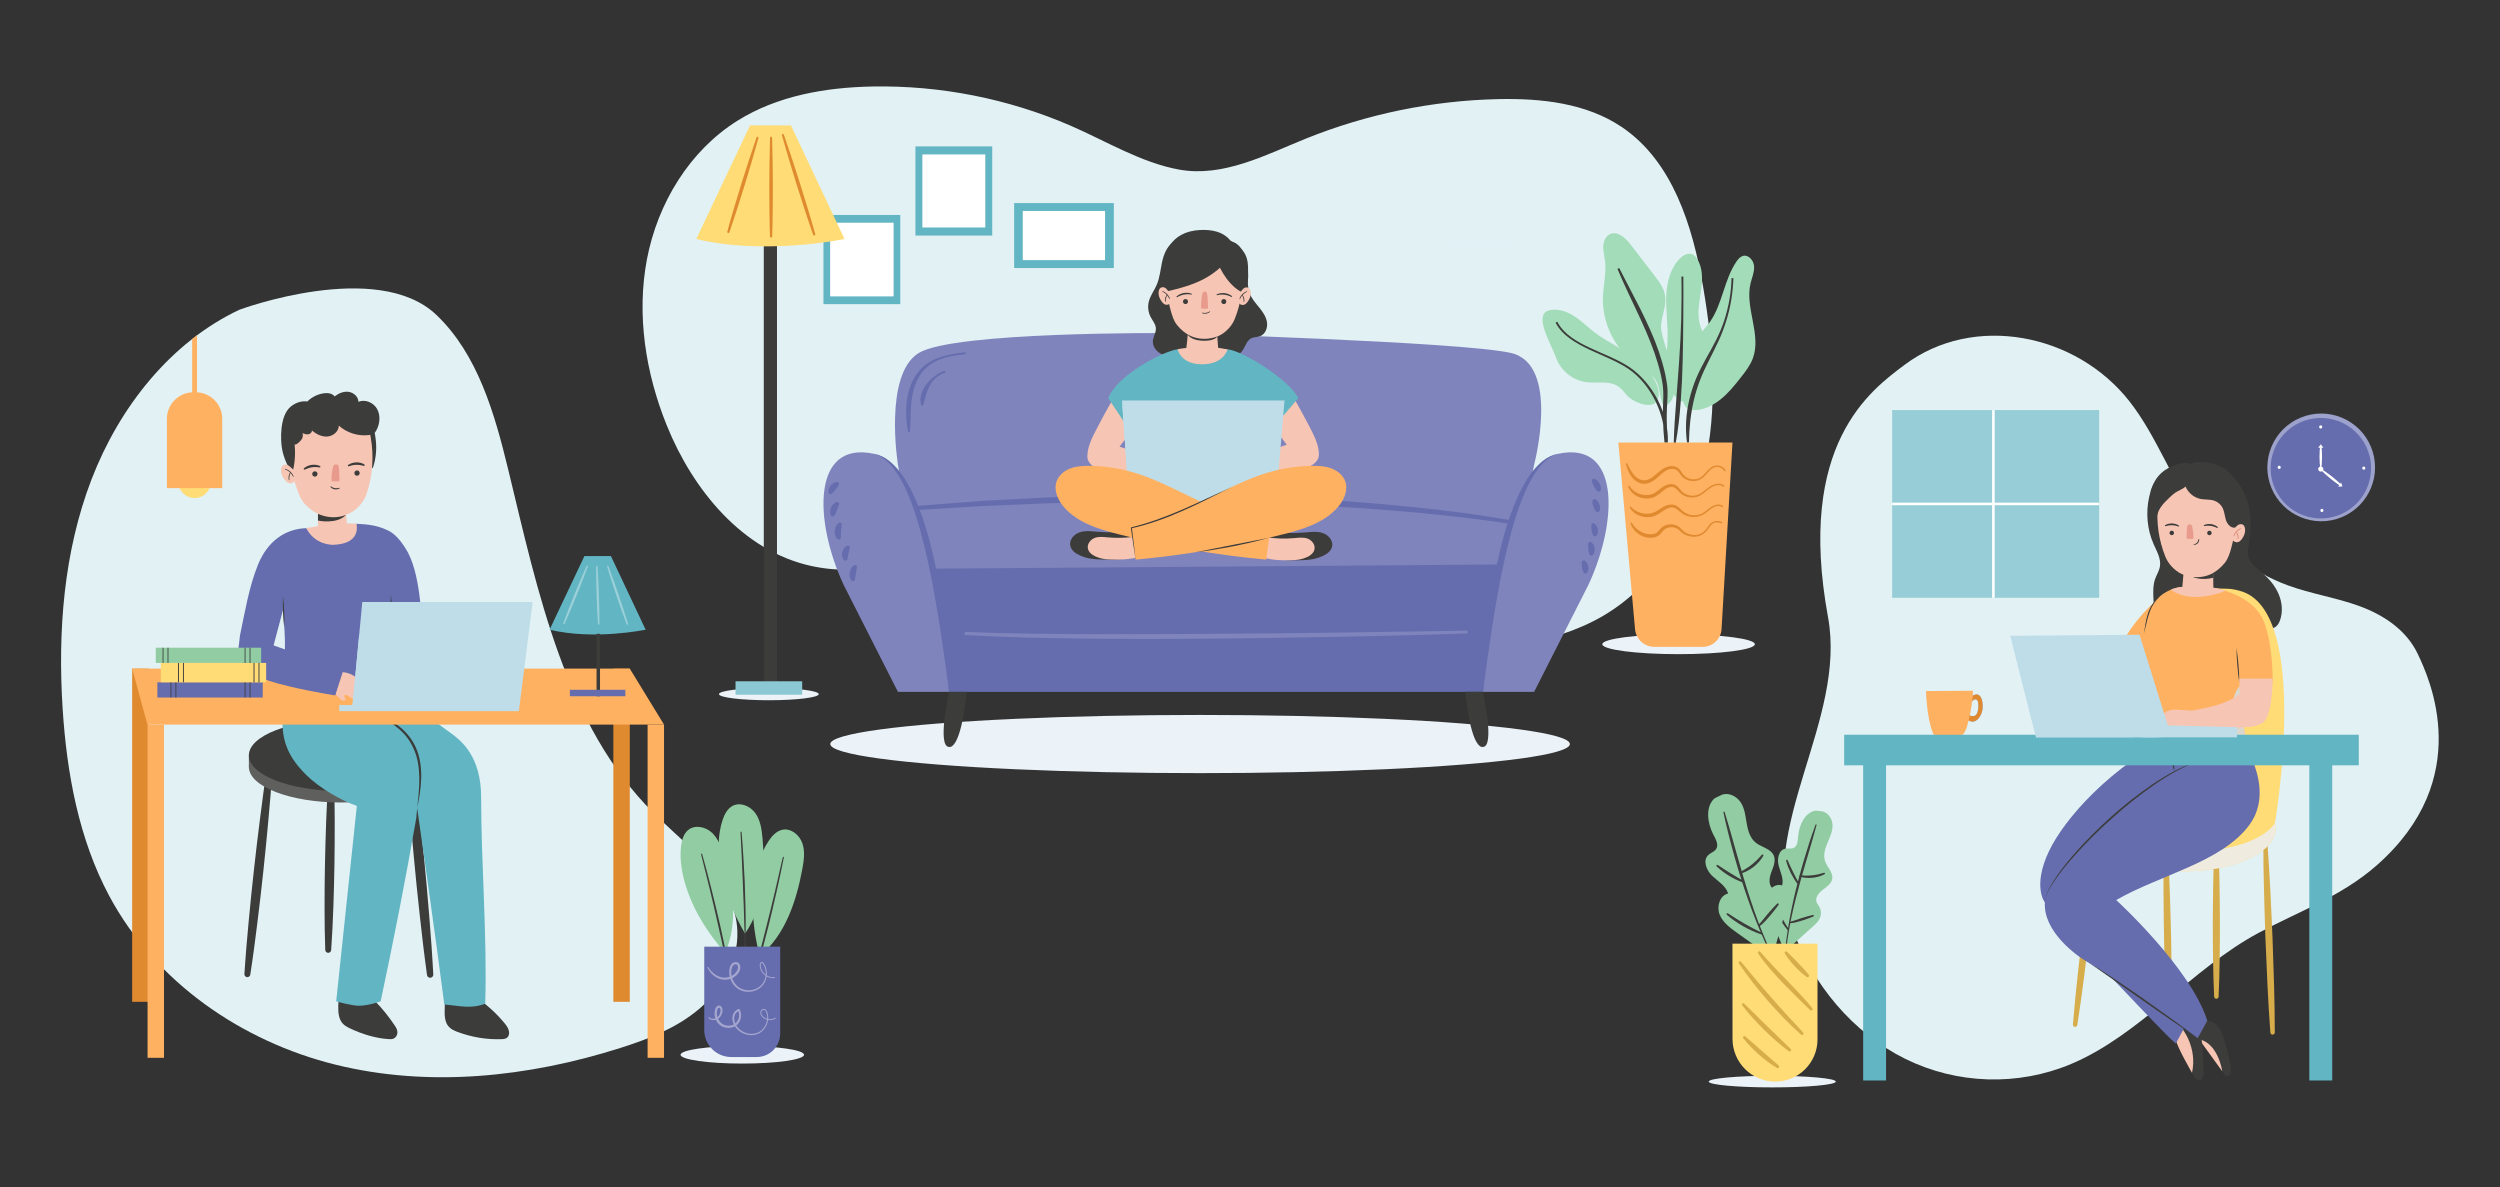 <?xml version="1.0" encoding="utf-8"?>
<!-- Generator: Adobe Illustrator 27.5.0, SVG Export Plug-In . SVG Version: 6.00 Build 0)  -->
<svg version="1.1" xmlns="http://www.w3.org/2000/svg" xmlns:xlink="http://www.w3.org/1999/xlink" x="0px" y="0px"
	 viewBox="0 0 1052.764 500" style="enable-background:new 0 0 1052.764 500;" xml:space="preserve">
<rect x="0" y="0" width="1052.764" height="500" fill="#333333" stroke="none"/>
<g id="BACKGROUND">
</g>
<g id="OBJECTS">
	<g>
		<ellipse style="fill:#EBF3F9;" cx="746.312" cy="455.466" rx="26.759" ry="2.44"/>
		<path style="fill:#E1F1F4;" d="M896.856,169.171c11.376,14.58,17.717,33.183,28.616,48.197
			c9.758,13.441,23.105,23.688,37.938,29.125c9.876,3.62,20.308,5.135,30.186,8.748c9.878,3.613,19.598,9.851,24.458,19.979
			c5.049,10.523,24.409,52.616-17.272,89.235c-14.822,13.023-32.738,19.324-49.611,28.346
			c-28.157,15.057-49.807,42.968-79.051,55.263c-22.297,9.375-47.967,8.583-69.751-2.151
			c-21.785-10.734-39.415-31.278-47.906-55.823c-14.553-42.067,23.317-86.688,15.317-130.265
			c-13.356-72.757,17.906-95.43,32.206-106.159C831.067,131.851,874.319,140.286,896.856,169.171z"/>
		<g>
			<g>
				<g>
					<g>
						<path style="fill:#90AFF1;" d="M828.65,303.112c3.278,2.54,6.122-1.819,6.221-4.965c0.098-3.146-0.448-4.507-1.458-5.372
							c-1.01-0.865-2.852,0.238-2.852,0.238l-0.323,2.436c0,0,1.52-1.767,2.412-0.579c0.892,1.188,0.749,7.007-1.903,6.687
							c0,0-1.186,0.005-1.569-0.511L828.65,303.112z"/>
						<path style="fill:#E08A30;" d="M828.65,303.112c3.278,2.54,6.122-1.819,6.221-4.965c0.098-3.146-0.448-4.507-1.458-5.372
							c-1.01-0.865-2.852,0.238-2.852,0.238l-0.323,2.436c0,0,1.52-1.767,2.412-0.579c0.892,1.188,0.749,7.007-1.903,6.687
							c0,0-1.186,0.005-1.569-0.511L828.65,303.112z"/>
						<path style="fill:#FFB162;" d="M811.058,291.009c0,0,0.06,0.034,0.149,0.08c-0.098-0.046-0.166-0.08-0.166-0.08
							s0.302,11.362,2.905,17.615c0,0,0.654,2.458,5.191,1.99c0,0,3.065,0.028,5.359-0.445c2.294-0.472,3.066-1.255,4.338-6.087
							c1.272-4.832,1.984-10.634,2.009-13.209L811.058,291.009z"/>
					</g>
				</g>
			</g>
		</g>
		<g id="XMLID_4201_">
			<rect id="XMLID_4204_" x="796.803" y="172.684" style="fill:#96CDD7;" width="87.167" height="79.052"/>
			
				<line id="XMLID_4203_" style="fill:none;stroke:#FFFFFF;stroke-width:1.084;stroke-miterlimit:10;" x1="839.432" y1="172.684" x2="839.432" y2="251.736"/>
			
				<line id="XMLID_4202_" style="fill:none;stroke:#FFFFFF;stroke-width:1.084;stroke-miterlimit:10;" x1="796.803" y1="212.21" x2="883.969" y2="212.21"/>
		</g>
		<path style="fill:#3C3C3B;" d="M906.894,229.126c1.346,3.05,3.225,6.187,2.654,9.472c-0.326,1.874-1.424,3.514-2.049,5.31
			c-0.843,2.422-0.804,5.052-0.702,7.614c0.098,2.462,0.256,4.975,1.178,7.26c0.922,2.286,2.746,4.342,5.142,4.919
			c2.061,0.496,4.207-0.143,6.229-0.782c7.457-2.354,15.497-4.775,22.939-2.373c4.205,1.357,8.027,4.216,12.444,4.322
			c1.343,0.032,2.758-0.231,3.785-1.096c0.79-0.665,1.277-1.624,1.624-2.597c1.268-3.555,0.881-7.574-0.603-11.044
			c-1.484-3.47-3.998-6.426-6.879-8.864c-2.517-2.13-5.563-4.27-6.03-7.534c-0.182-1.273,0.069-2.562,0.286-3.829
			c1.311-7.658,1.315-15.849-2.092-22.832c-3.408-6.983-10.875-12.373-18.595-11.497c-1.782,0.202-3.511,0.717-5.229,1.229
			c-1.074,0.32-2.148,0.641-3.221,0.961c-2.916,0.87-5.926,1.766-8.48,3.475c-2.793,1.87-3.557,4.865-4.269,8.04
			C903.547,215.87,904.165,222.939,906.894,229.126z"/>
		<rect x="784.588" y="320.04" style="fill:#62B5C3;" width="9.637" height="134.956"/>
		<rect x="972.472" y="320.04" style="fill:#62B5C3;" width="9.637" height="134.956"/>
		<g>
			<path style="fill:#FFDC75;" d="M905.054,333.877c0.84-37.102,5.808-66.393,5.808-66.393c3.8-21.963,21.007-19.628,27.408-19.546
				c1.773,0.023,4.597,0.685,6.265,1.286c28.342,10.225,13.478,97.254,13.478,97.254L905.054,333.877z"/>
			<g>
				<path style="fill:#D6AD4A;" d="M954.803,354.852c0.263,3.325,0.452,6.652,0.679,9.978l0.557,9.983
					c0.368,6.655,0.612,13.315,0.924,19.973c0.232,6.66,0.477,13.32,0.654,19.983l0.221,9.995c0.027,3.334,0.099,6.665,0.089,10.001
					c-0.001,0.516-0.421,0.934-0.938,0.932c-0.489-0.001-0.89-0.382-0.929-0.861c-0.264-3.325-0.446-6.652-0.672-9.978l-0.541-9.983
					c-0.331-6.657-0.594-13.316-0.869-19.975c-0.196-6.662-0.459-13.321-0.599-19.985l-0.204-9.996
					c-0.027-3.334-0.092-6.666-0.082-10.001c0.001-0.473,0.386-0.855,0.859-0.854C954.4,354.064,954.767,354.413,954.803,354.852z"
					/>
			</g>
			<g>
				<path style="fill:#D6AD4A;" d="M912.87,356.686c0.201,3.251,0.328,6.504,0.493,9.756l0.371,9.758
					c0.244,6.506,0.363,13.014,0.551,19.521c0.108,6.508,0.228,13.017,0.281,19.526l0.034,9.765
					c-0.035,3.256-0.026,6.511-0.098,9.768c-0.011,0.516-0.439,0.926-0.955,0.914c-0.489-0.011-0.882-0.398-0.913-0.877
					c-0.201-3.251-0.322-6.504-0.486-9.756l-0.354-9.759c-0.207-6.506-0.345-13.014-0.496-19.522
					c-0.071-6.509-0.21-13.017-0.226-19.527l-0.017-9.766c0.036-3.256,0.033-6.511,0.104-9.768c0.01-0.473,0.402-0.848,0.875-0.837
					C912.482,355.893,912.842,356.248,912.87,356.686z"/>
			</g>
			<g>
				<path style="fill:#D6AD4A;" d="M934.18,356.703c0.137,2.625,0.198,5.249,0.299,7.874l0.177,7.874
					c0.114,5.249,0.104,10.498,0.163,15.747c0.008,5.249-0.01,10.498-0.108,15.748l-0.16,7.874c-0.1,2.625-0.155,5.249-0.292,7.874
					c-0.027,0.516-0.467,0.913-0.983,0.886c-0.482-0.025-0.859-0.415-0.885-0.886c-0.137-2.624-0.192-5.249-0.292-7.874l-0.16-7.874
					c-0.098-5.249-0.115-10.498-0.108-15.748c0.058-5.249,0.048-10.498,0.163-15.747l0.177-7.874
					c0.101-2.625,0.162-5.249,0.299-7.874c0.024-0.473,0.428-0.836,0.9-0.811C933.81,355.915,934.156,356.272,934.18,356.703z"/>
			</g>
			<g>
				<path style="fill:#D6AD4A;" d="M884.513,348.616c-0.273,3.475-0.621,6.941-0.93,10.412l-1.052,10.398
					c-0.705,6.931-1.533,13.848-2.293,20.773c-0.839,6.915-1.667,13.832-2.561,20.741l-1.386,10.358
					c-0.508,3.447-0.972,6.9-1.517,10.343c-0.081,0.51-0.559,0.858-1.069,0.777c-0.484-0.077-0.822-0.516-0.786-0.997
					c0.273-3.475,0.627-6.941,0.937-10.411l1.068-10.396c0.742-6.927,1.55-13.846,2.347-20.767
					c0.876-6.911,1.685-13.83,2.616-20.735l1.403-10.356c0.509-3.447,0.979-6.899,1.524-10.342c0.074-0.467,0.513-0.786,0.98-0.712
					C884.237,347.773,884.547,348.176,884.513,348.616z"/>
			</g>
			<ellipse style="fill:#FFDC75;" cx="919.731" cy="348.883" rx="38.622" ry="18.046"/>
			<path style="opacity:0.88;fill:#EDEEED;" d="M881.703,352.053c3.207,8.455,19.012,14.876,38.028,14.876
				c21.33,0,38.622-8.079,38.622-18.046c0-0.815-0.116-1.618-0.34-2.404c0,0-5.272,11.199-35.544,12.321
				C892.158,359.923,881.703,352.053,881.703,352.053z"/>
		</g>
		<g>
			<g>
				<path style="fill:#FFB162;" d="M911.536,249.805c-8.622,6.787-15.657,15.576-20.392,25.475
					c4.246,2.835,8.332,5.897,12.578,8.732c2.18-1.097,2.969-3.758,3.54-6.131c1.399-5.812,2.8-11.638,3.551-17.568
					C911.235,256.977,911.53,253.167,911.536,249.805z"/>
				<path style="fill:#3C3C3B;" d="M926.272,431.028c0.092-0.592,0.558-1.07,1.171-1.177c2.044-0.359,6.61-0.263,8.831,6.896
					c0,0,3.5,10.285,3.093,15.042c-0.113,1.318-1.935,1.727-2.687,0.618c-1.745-2.573-5.435-7.889-10.942-15.193
					c-0.225-0.299-0.324-0.675-0.267-1.04L926.272,431.028z"/>
				<path style="fill:#F7C5B4;" d="M926.038,437.647l9.76,13.468C935.798,451.115,934.179,439.348,926.038,437.647z"/>
				<path style="fill:#3C3C3B;" d="M919.773,430.314c3.851,2.495,6.716,4.648,7.009,5.689c0.969,3.439,1.185,15.062,1.185,15.062
					s0.108,4.166-2.262,3.921c-2.37-0.245-9.478-18.133-9.478-18.133L919.773,430.314z"/>
				<path style="fill:#F7C5B4;" d="M916.227,437.835l2.589-4.801c0,0,6.631,7.914,4.252,18.741
					C923.068,451.774,916.824,441.003,916.227,437.835z"/>
				<path style="fill:#656DAE;" d="M942.688,309.578l-24.604-1.46c-29.922,14.795-48.942,37.053-55.264,50.358
					c-7.025,14.786-1.757,21.492-1.757,21.492l0.045-0.039c-0.8,11.902,12.497,22.197,18.622,25.614
					c6.241,3.483,45.725,31.643,45.725,31.643l4.052-7.383c-7.02-22.18-38.361-50.792-38.361-50.792
					c18.411-10.619,44.24-15.79,55.972-31.484C959.228,331.328,942.688,309.578,942.688,309.578z"/>
				<g>
					<path style="fill:#3C3C3B;" d="M861.159,379.251c0.243-1.889,1.035-3.663,1.915-5.337c0.881-1.685,1.888-3.302,2.959-4.872
						c2.159-3.13,4.541-6.098,7.016-8.98c4.966-5.754,10.381-11.105,16.027-16.187c5.682-5.042,11.643-9.783,17.96-14.013
						c6.339-4.14,13.055-7.989,20.452-9.822c-3.661,1.006-7.128,2.585-10.457,4.374c-3.339,1.778-6.551,3.788-9.672,5.926
						c-6.221,4.309-12.16,9.026-17.784,14.094c-5.668,5.017-11.055,10.357-16.093,16.006c-2.518,2.825-4.938,5.742-7.149,8.811
						c-1.115,1.527-2.167,3.103-3.097,4.749C862.305,375.639,861.463,377.372,861.159,379.251z"/>
				</g>
				<path style="fill:#656DAE;" d="M921.119,430.383c-12.229-7.968-31.67-18.455-31.67-18.455s23.51,24.976,26.778,27.525
					L921.119,430.383z"/>
				<path style="fill:#FFB162;" d="M930.104,247.222c0,0,17.053,1.869,22.659,13.315c2.918,5.958,4.381,17.234,4.289,27.138
					c-3.815,0.004-14.045,0.003-14.045,0.003c-0.341-5.297,0.573,7.961,0.573,7.961c1.722,14.291,2.597,18.823,2.597,18.823
					c-1.744-0.574-3.439-0.696-5.269-0.839c-2.374-0.185-4.713-0.341-7.054,0.096c-5.247,0.979-10.604,2.086-15.928,2.48
					c-1.595,0.118-9.509,0.25-11.027-2.144c0,0-1.282-18.001-4.573-33.838c-1.216-5.852,0.978-20.219,3.803-24.992
					c4.302-7.268,12.061-8.005,12.061-8.005"/>
				<path style="opacity:0.76;fill:#D0E4F1;" d="M911.024,315.888c2.75,0.459,5.95,0.384,6.902,0.313
					c5.324-0.394,10.68-1.501,15.928-2.48c2.341-0.437,4.68-0.281,7.054-0.096c1.83,0.143,3.525,0.265,5.269,0.839
					c0,0-0.875-4.532-2.597-18.823c0,0-0.277-4.017-0.469-6.746c-3.709,4.363-2.958,11.294-5.948,16.178
					c-2.011,3.286-5.565,5.295-9.117,6.786C922.638,314.128,916.87,315.422,911.024,315.888z"/>
				<g>
					<path style="fill:#3C3C3B;" d="M909.557,251.137c-1.044,1.03-1.978,2.153-2.751,3.378c-0.798,1.211-1.351,2.541-1.799,3.927
						c-0.237,0.686-0.456,1.381-0.654,2.08c-0.199,0.69-0.313,1.425-0.499,2.129c-0.336,1.423-0.68,2.845-1.079,4.258
						c0.195-1.455,0.445-2.899,0.704-4.343c0.23-1.445,0.588-2.886,1.055-4.283c0.489-1.382,1.067-2.787,1.954-3.981
						C907.346,253.093,908.377,252.011,909.557,251.137z"/>
				</g>
				<path style="fill:#F7C5B4;" d="M919.702,239.09l-0.699,8.031c-2.992,0.215-4.852,1.216-4.852,1.216
					c9.086,6.565,22.992,0.487,22.992,0.487c-2.611-1.109-5.083-1.345-5.083-1.345l-0.137-7.858L919.702,239.09z"/>
				<g>
					<path style="fill:#3C3C3B;" d="M879.731,405.544c4.052,2.262,7.895,4.871,11.76,7.427c3.856,2.574,7.656,5.228,11.471,7.862
						c3.781,2.682,7.571,5.35,11.321,8.073c3.75,2.725,7.489,5.465,11.173,8.281c-3.865-2.562-7.686-5.185-11.506-7.81
						l-11.418-7.931l-11.366-8.002l-5.687-3.994C883.581,408.122,881.69,406.784,879.731,405.544z"/>
				</g>
				<g>
					<path style="fill:#3C3C3B;" d="M941.791,272.758c0.396,2.47,0.644,4.955,0.857,7.442c0.194,2.489,0.352,4.98,0.358,7.478
						c-0.398-2.476-0.646-4.957-0.857-7.442C941.957,277.75,941.8,275.262,941.791,272.758z"/>
				</g>
				<path style="fill:#F7C5B4;" d="M922.614,305.855c7.098,1.749,14.959,1.639,22.156,0.357c4.966,0.279,7.961-1.769,7.961-1.769
					c2.8-1.568,4.204-9.526,4.289-18.648l-14.045,0.004c0.161,2.493,0.253,4.581,0.179,5.329c0.264,0.492-0.013,1.227-0.471,1.546
					c-5.665,3.957-12.69,5.313-19.485,6.574c-1.643-0.061-3.873-0.296-5.515-0.357c-2.007-0.074-4.173-0.104-5.822,1.043
					c-0.813,0.565-1.45,1.423-1.613,2.4s0.203,2.057,1.011,2.628c0.934,0.66,2.183,0.543,3.321,0.668
					c1.4,0.154,2.734,0.711,4.137,0.831C920.076,306.578,921.283,306.152,922.614,305.855z"/>
			</g>
			<g>
				<path style="fill:#3C3C3B;" d="M914.268,319.93c0.561,0.627,0.916,1.406,1.135,2.21c0.202,0.809,0.272,1.662,0.087,2.483
					c-0.208-0.811-0.362-1.586-0.571-2.357C914.727,321.491,914.484,320.739,914.268,319.93z"/>
			</g>
			<g>
				<path id="XMLID_4200_" style="fill:#F7C5B4;" d="M941.323,208.099c1.182,6.883-0.191,17.25-1.732,22.692
					c-0.626,2.212-1.299,4.499-2.751,6.281c-7.173,8.807-16.551,5.878-19.62,3.805c-2.408-1.627-4.314-3.842-5.4-6.537
					c-2.771-6.878-3.849-14.431-3.112-21.81c0,0,0.636-16.746,18.047-15.336C926.756,197.195,939.349,196.606,941.323,208.099z"/>
				<path id="XMLID_4199_" style="fill:#3C3C3B;" d="M932.021,241.234c0,0-3.418,2.311-8.604,1.737c0,0,3.45,1.641,8.604,0.324
					V241.234z"/>
				<path style="fill:#3C3C3B;" d="M919.918,203.56c0.734,3.23,3.488,5.908,6.738,6.55c1.932,0.382,3.984,0.101,5.844,0.749
					c1.511,0.527,2.797,1.671,3.494,3.112c0.757,1.563,0.817,3.367,1.357,5.017c0.541,1.65,1.883,3.299,3.617,3.22
					c1.8-0.082,2.98-1.951,3.416-3.699c0.558-2.235,0.434-4.586,0.112-6.867c-0.674-4.765-2.345-9.623-5.92-12.845
					c-3.485-3.141-8.447-4.389-13.057-4.226C921.087,194.727,918.989,199.471,919.918,203.56z"/>
				<g id="XMLID_4189_">
					<path id="XMLID_4198_" style="fill:#F7C5B4;" d="M940.309,227.588c0.517,0.659,1.472,0.937,2.264,0.658
						c0.617-0.218,1.09-0.719,1.481-1.243c1.032-1.381,1.684-3.171,1.242-4.836c-0.11-0.413-0.295-0.824-0.624-1.098
						c-0.547-0.456-1.38-0.424-2.019-0.108c-0.639,0.317-1.738,1.544-2.342,2.217V227.588z"/>
					<g id="XMLID_4190_">
						<g id="XMLID_4195_">
							<path style="fill:#DA806C;" d="M943.824,222.583c-0.679,0.34-1.315,0.764-1.819,1.325c-0.538,0.529-0.935,1.18-1.247,1.87
								c-0.025,0.056-0.091,0.081-0.146,0.056c-0.051-0.023-0.076-0.079-0.062-0.13c0.211-0.768,0.664-1.455,1.201-2.04
								c0.569-0.554,1.239-1.028,1.998-1.267c0.054-0.017,0.11,0.013,0.127,0.066C943.891,222.51,943.868,222.562,943.824,222.583z"
								/>
						</g>
						<g id="XMLID_4193_">
							<path style="fill:#DA806C;" d="M941.77,223.996c0.383,0.381,0.617,0.889,0.774,1.405c0.113,0.527,0.153,1.086-0.002,1.606
								c-0.018,0.059-0.08,0.092-0.139,0.075c-0.05-0.015-0.082-0.063-0.079-0.114c0.028-0.502,0.02-1.002-0.122-1.48
								c-0.098-0.489-0.327-0.936-0.591-1.366c-0.03-0.047-0.016-0.11,0.032-0.14C941.685,223.956,941.738,223.964,941.77,223.996z"
								/>
						</g>
					</g>
				</g>
				<g id="XMLID_4183_">
					<path style="fill:#3C3C3B;" d="M923.826,229.169c0.534-0.071,1.038-0.276,1.365-0.683c0.37-0.368,0.534-0.887,0.628-1.421
						c0.012-0.074,0.081-0.125,0.156-0.113c0.062,0.01,0.108,0.063,0.114,0.122c0.053,0.601-0.173,1.227-0.58,1.703
						c-0.437,0.446-1.075,0.721-1.682,0.639c-0.068-0.009-0.116-0.072-0.107-0.14C923.726,229.219,923.771,229.176,923.826,229.169z
						"/>
				</g>
				<path id="XMLID_4182_" style="fill:#E89B8D;" d="M921.16,221.286c-0.425,1.701-0.26,3.46-0.39,5.191
					c-0.006,0.085-0.011,0.175,0.053,0.253c0.137,0.165,0.491,0.19,0.783,0.193c0.441,0.004,0.883,0.008,1.324,0.013
					c0.235,0.002,0.506-0.006,0.637-0.123c0.078-0.07,0.084-0.162,0.087-0.248c0.058-1.681-0.138-3.375-0.583-5.052
					c-0.044-0.166-0.095-0.338-0.255-0.478c-0.231-0.201-0.685-0.293-1.042-0.212C921.775,220.824,921.251,220.924,921.16,221.286z"
					/>
				<path style="fill:#3C3C3B;" d="M922.096,202.822c-0.544,0.821-1.155,1.61-1.918,2.232c-1.24,1.01-2.808,1.525-4.143,2.405
					c-0.859,0.566-1.611,1.277-2.357,1.985c-1.422,1.348-2.855,2.716-3.919,4.362c-1.064,1.645-1.74,3.62-1.482,5.562
					c-0.849-0.847-1.43-1.951-1.744-3.109c-5.193-19.149,13.481-22.486,15.77-20.958
					C924.844,196.998,923.383,200.877,922.096,202.822z"/>
				<g>
					<path id="XMLID_4180_" style="fill:#3C3C3B;" d="M931.334,224.607c-0.094,0.516-0.589,0.857-1.105,0.763
						c-0.516-0.095-0.857-0.589-0.763-1.105c0.094-0.516,0.589-0.858,1.105-0.763C931.087,223.596,931.428,224.091,931.334,224.607z
						"/>
					<path id="XMLID_4170_" style="fill:#3C3C3B;" d="M915.478,224.592c-0.095,0.516-0.589,0.858-1.105,0.763
						c-0.516-0.094-0.857-0.589-0.763-1.105c0.094-0.516,0.589-0.858,1.105-0.763C915.23,223.581,915.572,224.076,915.478,224.592z"
						/>
					<g id="XMLID_4165_">
						<path style="fill:#3C3C3B;" d="M928.158,221.106c1.833-0.829,4.182-0.513,5.718,0.805c0.099,0.085,0.11,0.234,0.025,0.334
							c-0.073,0.085-0.196,0.104-0.291,0.054c-1.642-0.859-3.489-1.147-5.318-0.783c-0.117,0.024-0.232-0.051-0.256-0.168
							C928.014,221.247,928.068,221.148,928.158,221.106z"/>
					</g>
					<g id="XMLID_4162_">
						<path style="fill:#3C3C3B;" d="M917.346,221.713c-1.738-0.676-3.607-0.712-5.373-0.15c-0.124,0.04-0.258-0.027-0.299-0.151
							c-0.035-0.106,0.012-0.222,0.104-0.277c1.74-1.033,4.109-0.937,5.77,0.198c0.099,0.067,0.124,0.202,0.057,0.301
							C917.548,221.719,917.438,221.749,917.346,221.713z"/>
					</g>
				</g>
			</g>
		</g>
		<rect x="776.584" y="309.401" style="fill:#62B5C3;" width="216.712" height="12.876"/>
		<g id="XMLID_4111_">
			
				<ellipse id="XMLID_4140_" transform="matrix(0.924 -0.383 0.383 0.924 -1.039 388.997)" style="fill:#9CA2CB;" cx="977.29" cy="197.111" rx="22.67" ry="22.67"/>
			<g id="XMLID_4131_">
				
					<ellipse id="XMLID_4139_" transform="matrix(0.16 -0.987 0.987 0.16 626.371 1130.433)" style="fill:#656DAE;" cx="977.518" cy="197.111" rx="21.151" ry="21.151"/>
				<g id="XMLID_4132_">
					<path id="XMLID_4138_" style="fill:#FFFFFF;" d="M978.378,197.512c0,0.601-0.487,1.087-1.087,1.087
						c-0.601,0-1.087-0.487-1.087-1.087c0-0.6,0.487-1.087,1.087-1.087C977.891,196.425,978.378,196.912,978.378,197.512z"/>
					<path id="XMLID_4137_" style="fill:#FFFFFF;" d="M976.984,196.425c0,0-0.067-0.493-0.126-1.232
						c-0.056-0.739-0.099-1.725-0.103-2.711c-0.005-0.986,0.027-1.972,0.08-2.711c0.054-0.74,0.121-1.232,0.121-1.232
						c0.025-0.184,0.195-0.314,0.379-0.289c0.153,0.021,0.269,0.142,0.288,0.289c0,0,0.067,0.493,0.121,1.232
						c0.053,0.739,0.084,1.725,0.08,2.711c-0.004,0.986-0.047,1.972-0.103,2.711c-0.059,0.74-0.126,1.232-0.126,1.232
						c-0.023,0.169-0.178,0.287-0.347,0.264C977.108,196.671,977.003,196.559,976.984,196.425z"/>
					<path id="XMLID_4136_" style="fill:#FFFFFF;" d="M978.299,197.985c0,0,0.126,0.081,0.345,0.224
						c0.214,0.149,0.53,0.35,0.891,0.614c0.36,0.264,0.788,0.564,1.233,0.9c0.447,0.335,0.915,0.703,1.382,1.072
						c0.463,0.374,0.926,0.748,1.35,1.111c0.429,0.357,0.811,0.714,1.147,1.007c0.664,0.598,1.084,1.026,1.084,1.026
						c0.13,0.132,0.128,0.345-0.005,0.475c-0.113,0.111-0.286,0.126-0.415,0.044c0,0-0.507-0.319-1.233-0.841
						c-0.359-0.267-0.788-0.564-1.228-0.907c-0.445-0.337-0.909-0.71-1.373-1.083c-0.46-0.378-0.919-0.757-1.341-1.122
						c-0.423-0.364-0.807-0.718-1.142-1.014c-0.334-0.297-0.597-0.563-0.789-0.741c-0.186-0.184-0.292-0.29-0.292-0.29
						c-0.121-0.12-0.121-0.314-0.002-0.435C978.018,197.921,978.18,197.908,978.299,197.985z"/>
					<polygon id="XMLID_4135_" style="fill:#FFFFFF;" points="978.378,188.538 976.203,188.538 977.29,187.095 					"/>
					<polygon id="XMLID_4134_" style="fill:#FFFFFF;" points="984.62,204.952 985.822,203.14 986.424,204.844 					"/>
				</g>
			</g>
			<g id="XMLID_4112_">
				<g id="XMLID_4120_">
					<g>
						<path style="fill:#FFFFFF;" d="M977.259,180.448c0.862,0,0.864-1.34,0-1.34C976.396,179.107,976.395,180.448,977.259,180.448
							L977.259,180.448z"/>
					</g>
				</g>
				<g id="XMLID_4117_">
					<g>
						<path style="fill:#FFFFFF;" d="M995.408,197.803c0.862,0,0.864-1.34,0-1.34C994.546,196.463,994.545,197.803,995.408,197.803
							L995.408,197.803z"/>
					</g>
				</g>
				<g id="XMLID_4115_">
					<g>
						<path style="fill:#FFFFFF;" d="M959.788,197.464c0.862,0,0.864-1.34,0-1.34C958.925,196.124,958.924,197.464,959.788,197.464
							L959.788,197.464z"/>
					</g>
				</g>
				<g id="XMLID_4113_">
					<g>
						<path style="fill:#FFFFFF;" d="M977.768,215.614c0.862,0,0.864-1.34,0-1.34C976.905,214.274,976.904,215.614,977.768,215.614
							L977.768,215.614z"/>
					</g>
				</g>
			</g>
		</g>
		<g id="XMLID_4074_">
			<g id="XMLID_4094_">
				<g id="XMLID_4109_">
					<path style="fill:#91CCA2;" d="M767.332,341.679c2.581,0.43,4.297,3.243,4.356,5.859c0.06,2.616-1.152,5.066-2.157,7.482
						c-1.005,2.416-1.832,5.13-0.999,7.611c0.87,2.587,3.474,4.743,3.036,7.436c-0.336,2.069-2.331,3.364-4,4.633
						c-1.668,1.269-3.313,3.287-2.585,5.252c0.239,0.647,0.711,1.177,1.065,1.77c0.892,1.49,0.999,3.422,0.278,5.001
						c-0.61,1.336-1.731,2.357-2.821,3.34c-3.982,3.585-7.963,7.171-11.945,10.756c-1.964-4.761-3.927-9.522-5.891-14.282
						c-1.174-2.847-2.372-5.895-1.806-8.922c0.566-3.027,3.696-5.775,6.597-4.742c0.768-2.755-0.725-5.561-1.453-8.327
						c-0.728-2.766-0.067-6.555,2.732-7.145c1.182-0.249,2.487,0.173,3.581-0.339c1.747-0.819,1.734-3.231,1.916-5.151
						c0.429-4.538,2.828-9.755,7.228-10.537C764.465,341.375,766.174,341.486,767.332,341.679z"/>
				</g>
				<g id="XMLID_4107_">
					<path style="fill:#3C3C3B;" d="M751.03,411.368c0.115-5.481,0.544-10.955,1.313-16.383c0.737-5.431,1.733-10.828,2.941-16.175
						c1.195-5.351,2.6-10.652,4.138-15.91c1.56-5.251,3.216-10.471,5.11-15.612c0.043-0.116,0.171-0.175,0.287-0.133
						c0.109,0.04,0.168,0.157,0.139,0.267c-1.388,5.3-3.006,10.524-4.531,15.773c-1.547,5.242-3.039,10.499-4.362,15.8
						c-1.308,5.303-2.447,10.652-3.254,16.057c-0.776,5.406-1.296,10.858-1.333,16.322c-0.001,0.124-0.102,0.223-0.225,0.222
						c-0.123-0.001-0.223-0.102-0.222-0.225C751.03,411.37,751.03,411.368,751.03,411.368z"/>
				</g>
				<g id="XMLID_4105_">
					<path style="fill:#3C3C3B;" d="M752.785,391.685c-1.544-1.837-2.84-3.871-3.997-5.973c-1.12-2.122-2.11-4.323-2.783-6.628
						c-0.051-0.175,0.049-0.358,0.224-0.409c0.159-0.046,0.325,0.033,0.392,0.179c0.992,2.15,1.968,4.292,3.094,6.362
						c1.088,2.09,2.317,4.099,3.559,6.117c0.087,0.142,0.043,0.328-0.099,0.415C753.045,391.828,752.879,391.798,752.785,391.685z"
						/>
				</g>
				<g id="XMLID_4102_">
					<path style="fill:#3C3C3B;" d="M753.717,388.167c0.807-0.167,1.592-0.418,2.386-0.695c0.792-0.286,1.611-0.545,2.415-0.82
						c1.629-0.499,3.256-1.007,4.934-1.353c0.179-0.037,0.354,0.078,0.391,0.257c0.032,0.156-0.052,0.309-0.192,0.37
						c-1.572,0.682-3.195,1.201-4.815,1.729c-0.821,0.236-1.624,0.499-2.461,0.714c-0.835,0.216-1.708,0.4-2.599,0.398
						c-0.167,0-0.302-0.136-0.302-0.304C753.474,388.317,753.58,388.195,753.717,388.167z"/>
				</g>
				<g id="XMLID_4100_">
					<path style="fill:#3C3C3B;" d="M757.122,372.42c-1.175-1.457-2.131-3.075-2.987-4.737c-0.817-1.681-1.542-3.417-1.991-5.235
						c-0.044-0.177,0.064-0.357,0.242-0.4c0.156-0.039,0.314,0.042,0.379,0.183c0.772,1.673,1.486,3.353,2.312,4.985
						c0.788,1.651,1.681,3.244,2.548,4.871c0.079,0.147,0.023,0.331-0.124,0.409C757.37,372.566,757.211,372.53,757.122,372.42z"/>
				</g>
				<g id="XMLID_4095_">
					<path style="fill:#3C3C3B;" d="M758.086,368.593c1.7,0.156,3.388,0.204,5.06,0.001c1.677-0.161,3.311-0.571,4.94-1.073
						c0.174-0.055,0.36,0.043,0.414,0.216c0.048,0.152-0.022,0.314-0.156,0.389c-1.559,0.857-3.319,1.315-5.088,1.515
						c-1.774,0.158-3.586,0.058-5.286-0.456c-0.16-0.048-0.251-0.217-0.202-0.377C757.81,368.667,757.946,368.58,758.086,368.593z"
						/>
				</g>
			</g>
			<g id="XMLID_4081_">
				<path id="XMLID_4093_" style="fill:#91CCA2;" d="M725.008,334.735c2.833-1.186,6.295,0.539,7.988,3.101
					c1.694,2.562,2.02,5.753,2.531,8.782c0.51,3.029,1.383,6.243,3.762,8.186c2.48,2.027,6.414,2.543,7.662,5.493
					c0.958,2.266-0.215,4.799-1.08,7.101c-0.865,2.302-1.239,5.335,0.711,6.834c0.642,0.494,1.442,0.726,2.164,1.093
					c1.817,0.923,3.13,2.776,3.399,4.796c0.228,1.708-0.247,3.423-0.718,5.08c-1.716,6.049-3.433,12.099-5.149,18.149
					c-4.925-3.504-9.849-7.008-14.774-10.512c-2.945-2.096-6.039-4.376-7.368-7.738c-1.329-3.361,0.065-8.047,3.593-8.833
					c-0.957-3.217-4.194-5.074-6.645-7.367c-2.451-2.293-4.16-6.471-1.748-8.805c1.019-0.986,2.58-1.381,3.347-2.574
					c1.224-1.904-0.295-4.293-1.314-6.315c-2.408-4.777-3.283-11.46,0.6-14.984C721.969,336.224,723.737,335.267,725.008,334.735z"
					/>
				<g id="XMLID_4091_">
					<path style="fill:#3C3C3B;" d="M752.339,414.163c-3.309-5.518-6.302-11.225-8.929-17.098
						c-2.661-5.857-5.042-11.841-7.182-17.909c-2.155-6.063-4.07-12.208-5.826-18.394c-1.73-6.193-3.345-12.413-4.675-18.704
						c-0.03-0.142,0.061-0.281,0.203-0.311c0.133-0.028,0.264,0.051,0.305,0.178c1.932,6.133,3.587,12.335,5.35,18.503
						c1.738,6.175,3.538,12.331,5.535,18.423c2.012,6.086,4.222,12.113,6.796,17.988c2.606,5.856,5.495,11.599,8.87,17.051
						c0.076,0.123,0.038,0.285-0.085,0.361c-0.123,0.076-0.285,0.038-0.361-0.085C752.34,414.165,752.339,414.164,752.339,414.163z"
						/>
				</g>
				<g id="XMLID_4089_">
					<path style="fill:#3C3C3B;" d="M741.788,393.51c-2.681-0.861-5.24-2.073-7.703-3.439c-1.22-0.705-2.419-1.447-3.576-2.251
						c-1.153-0.809-2.275-1.662-3.329-2.596c-0.16-0.142-0.175-0.386-0.033-0.546c0.129-0.146,0.343-0.17,0.501-0.067
						c1.165,0.758,2.319,1.524,3.493,2.255c1.171,0.736,2.35,1.457,3.555,2.134c2.386,1.397,4.863,2.626,7.357,3.855
						c0.176,0.087,0.248,0.299,0.162,0.475C742.136,393.488,741.953,393.563,741.788,393.51z"/>
				</g>
				<g id="XMLID_4087_">
					<path style="fill:#3C3C3B;" d="M740.517,389.431c0.698-0.67,1.321-1.41,1.936-2.181c0.607-0.78,1.247-1.559,1.887-2.324
						c0.646-0.763,1.297-1.522,1.975-2.258c0.676-0.738,1.357-1.471,2.083-2.167c0.155-0.148,0.4-0.143,0.549,0.012
						c0.129,0.135,0.142,0.339,0.04,0.488c-0.568,0.83-1.181,1.621-1.798,2.408c-0.616,0.789-1.258,1.555-1.906,2.317
						c-0.657,0.757-1.302,1.511-2,2.246c-0.695,0.736-1.447,1.464-2.334,2.019c-0.166,0.104-0.386,0.054-0.49-0.113
						C740.369,389.733,740.398,389.545,740.517,389.431z"/>
				</g>
				<g id="XMLID_4085_">
					<path style="fill:#3C3C3B;" d="M734.064,371.657c-2.072-0.723-4.047-1.709-5.927-2.84c-0.937-0.572-1.853-1.18-2.729-1.842
						c-0.876-0.661-1.729-1.354-2.519-2.117c-0.155-0.147-0.16-0.393-0.013-0.548c0.131-0.137,0.341-0.156,0.494-0.056l2.695,1.782
						c0.902,0.582,1.802,1.165,2.717,1.726c1.822,1.134,3.691,2.184,5.573,3.25c0.171,0.097,0.231,0.313,0.135,0.484
						C734.404,371.649,734.223,371.712,734.064,371.657z"/>
				</g>
				<g id="XMLID_4082_">
					<path style="fill:#3C3C3B;" d="M732.632,367.253c1.792-0.898,3.484-1.928,5.028-3.161c0.775-0.61,1.509-1.271,2.218-1.96
						c0.707-0.691,1.368-1.432,2.021-2.191c0.139-0.163,0.384-0.183,0.547-0.043c0.142,0.122,0.174,0.326,0.087,0.483
						c-0.506,0.912-1.133,1.753-1.823,2.538c-0.689,0.788-1.462,1.501-2.286,2.146c-1.655,1.279-3.533,2.289-5.538,2.848
						c-0.189,0.053-0.385-0.058-0.438-0.247C732.401,367.5,732.483,367.328,732.632,367.253z"/>
				</g>
			</g>
			<path id="XMLID_4075_" style="fill:#FFDC75;" d="M729.547,397.371c18.241,0,19.828,0.078,35.816,0v40.305
				c0,9.825-7.965,17.79-17.79,17.79l0,0c-9.937,0-17.994-8.051-18.002-17.988L729.547,397.371z"/>
		</g>
		<g>
			<rect x="983.122" y="272.866" style="fill:#E1F1F4;" width="19.366" height="6.555"/>
			<rect x="983.122" y="290.785" style="fill:#E1F1F4;" width="19.366" height="6.555"/>
			<rect x="971.796" y="281.825" style="fill:#E1F1F4;" width="19.366" height="6.555"/>
			<rect x="995.262" y="281.825" style="fill:#E1F1F4;" width="19.366" height="6.555"/>
		</g>
		<g>
			<rect x="812.678" y="399.134" style="fill:#E1F1F4;" width="19.366" height="6.555"/>
			<rect x="812.678" y="417.053" style="fill:#E1F1F4;" width="19.366" height="6.555"/>
			<rect x="801.352" y="408.093" style="fill:#E1F1F4;" width="19.366" height="6.555"/>
			<rect x="824.818" y="408.093" style="fill:#E1F1F4;" width="19.366" height="6.555"/>
		</g>
		<g>
			<polygon id="XMLID_4048_" style="fill:#BFDDE9;" points="900.975,267.299 912.886,305.459 942.09,306.234 941.977,310.491 
				857.405,310.491 846.556,267.732 			"/>
			<path id="XMLID_4047_" style="fill:#BFDDE9;" d="M911.536,310.491h-54.131l-10.848-42.759
				C846.556,267.732,857.089,314.303,911.536,310.491z"/>
		</g>
		<g>
			<g>
				<path style="fill:#D6AD4A;" d="M752.491,400.795c1.658,1.524,3.185,3.132,4.727,4.731c1.529,1.611,3.058,3.214,4.485,4.954
					c0.221,0.268,0.182,0.665-0.086,0.885c-0.222,0.182-0.532,0.186-0.757,0.032c-1.876-1.297-3.542-2.849-5.093-4.502
					c-1.538-1.665-2.976-3.429-4.158-5.378c-0.165-0.272-0.078-0.626,0.194-0.792C752.026,400.59,752.307,400.626,752.491,400.795z"
					/>
			</g>
			<g>
				<path style="fill:#D6AD4A;" d="M741.262,400.811c1.752,2.026,3.543,4.011,5.379,5.96c1.843,1.943,3.683,3.893,5.578,5.799
					c1.857,1.943,3.743,3.865,5.586,5.837c1.835,1.979,3.654,3.984,5.346,6.103c0.216,0.269,0.173,0.661-0.096,0.877
					c-0.249,0.2-0.605,0.176-0.828-0.042l-5.748-5.651c-1.91-1.894-3.806-3.808-5.693-5.74c-1.848-1.969-3.715-3.929-5.468-5.999
					c-1.758-2.064-3.453-4.193-4.965-6.454c-0.176-0.262-0.105-0.617,0.157-0.793C740.754,400.547,741.076,400.596,741.262,400.811z
					"/>
			</g>
			<g>
				<path style="fill:#D6AD4A;" d="M733.178,405.021c2.113,2.547,4.207,5.102,6.337,7.625c2.136,2.518,4.257,5.046,6.46,7.504
					c2.163,2.493,4.379,4.938,6.61,7.371c2.223,2.441,4.485,4.847,6.729,7.278c0.234,0.253,0.218,0.647-0.035,0.881
					c-0.237,0.219-0.6,0.217-0.836,0.009c-2.49-2.204-4.872-4.525-7.201-6.898c-2.322-2.38-4.565-4.837-6.766-7.329
					c-2.161-2.527-4.308-5.068-6.341-7.699c-2.039-2.626-4.016-5.3-5.871-8.059c-0.176-0.262-0.107-0.617,0.155-0.793
					C732.664,404.747,732.992,404.799,733.178,405.021z"/>
			</g>
			<g>
				<path style="fill:#D6AD4A;" d="M734.5,422.62l4.869,4.812c1.627,1.596,3.222,3.221,4.875,4.787
					c1.616,1.604,3.264,3.174,4.909,4.751c1.637,1.584,3.295,3.149,4.918,4.759c0.245,0.243,0.247,0.638,0.004,0.883
					c-0.221,0.223-0.569,0.244-0.814,0.063c-1.852-1.366-3.62-2.836-5.357-4.343c-1.729-1.515-3.403-3.092-5.054-4.691
					c-1.614-1.637-3.234-3.269-4.765-4.985c-1.537-1.709-3.034-3.455-4.437-5.278l-0.003-0.004c-0.193-0.25-0.146-0.609,0.104-0.802
					C733.979,422.397,734.3,422.422,734.5,422.62z"/>
			</g>
			<g>
				<path style="fill:#D6AD4A;" d="M734.932,436.427c1.198,1.012,2.357,2.054,3.528,3.081l3.513,3.069l3.526,3.052
					c1.174,1.021,2.365,2.024,3.525,3.08c0.256,0.233,0.275,0.629,0.043,0.885c-0.202,0.222-0.528,0.265-0.778,0.121
					c-1.372-0.797-2.672-1.702-3.945-2.643c-1.276-0.938-2.496-1.949-3.685-2.993c-1.181-1.055-2.338-2.136-3.426-3.287
					c-1.096-1.142-2.155-2.32-3.125-3.575c-0.194-0.251-0.148-0.611,0.103-0.805C734.428,436.243,734.729,436.256,734.932,436.427z"
					/>
			</g>
		</g>
	</g>
	<g>
		<path style="fill:#E1F1F4;" d="M549.878,58.386c25.68-10.358,53.242-16.027,80.925-16.646c18.091-0.405,37.099,1.63,52.111,11.734
			c21.437,14.429,29.841,41.664,34.245,67.127c4.387,25.364,6.266,51.628,0.424,76.697c-5.842,25.069-20.21,48.97-42.415,61.989
			c-11.289,6.619-24.094,10.21-36.926,12.777c-25.696,5.142-52.333,6.423-78.141,1.879c-51.222-9.019-98.327-40.571-150.307-38.793
			c-22.916,0.783-46.021,8.107-68.404,3.13c-28.646-6.37-49.564-31.861-60.576-59.062c-8.953-22.115-12.845-46.662-8.372-70.097
			c4.473-23.435,17.836-45.57,38.046-58.25c16.833-10.561,37.209-14.095,57.078-14.445c28.414-0.501,56.921,5.127,83.012,16.389
			c14.775,6.377,29.892,15.676,45.899,18.591C515.103,74.798,533.123,65.144,549.878,58.386z"/>
		<g>
			<rect x="346.767" y="90.522" style="fill:#62B5C3;" width="32.343" height="37.551"/>
			<rect x="349.577" y="93.784" style="fill:#FFFFFF;" width="26.724" height="31.027"/>
		</g>
		<g>
			<rect x="427.06" y="85.513" style="fill:#62B5C3;" width="41.972" height="27.359"/>
			<rect x="430.691" y="88.839" style="fill:#FFFFFF;" width="34.657" height="20.709"/>
		</g>
		<g>
			<rect x="385.493" y="61.642" style="fill:#62B5C3;" width="32.343" height="37.551"/>
			<rect x="388.415" y="65.035" style="fill:#FFFFFF;" width="26.498" height="30.765"/>
		</g>
		<g>
			<rect x="608.425" y="63.221" style="fill:#E1F1F4;" width="30.835" height="10.438"/>
			<rect x="608.425" y="91.753" style="fill:#E1F1F4;" width="30.835" height="10.438"/>
			<rect x="590.391" y="77.487" style="fill:#E1F1F4;" width="30.835" height="10.437"/>
			<rect x="627.755" y="77.487" style="fill:#E1F1F4;" width="30.835" height="10.437"/>
		</g>
		<ellipse style="fill:#EBF3F9;" cx="505.358" cy="313.321" rx="155.727" ry="12.251"/>
		<g>
			<path style="fill:#8084BC;" d="M378.122,195.66c0,0-6.12-38.011,8.822-47.049c14.941-9.038,104.724-8.341,104.724-8.341
				s123.467,3.621,144.52,8.341c21.053,4.721,9.841,47.049,9.841,47.049s-6.906,37.667-13.183,49.268l-247.052-4.286L378.122,195.66
				z"/>
			<g>
				<path style="fill:#656DAE;" d="M636.181,220.671c-10.286-1.665-20.687-2.873-31.076-3.937l-7.797-0.794l-7.808-0.683
					c-5.202-0.489-10.417-0.836-15.629-1.211c-20.852-1.443-41.743-2.318-62.643-2.698c-10.452-0.052-20.903-0.313-31.356-0.135
					c-5.226,0.055-10.453,0.056-15.679,0.156l-15.675,0.401l-7.839,0.186l-7.833,0.336l-15.668,0.679
					c-2.613,0.083-5.222,0.238-7.831,0.401l-7.828,0.468l-15.659,0.936l-0.134-1.706l15.66-1.204l7.831-0.602
					c2.61-0.207,5.221-0.408,7.836-0.535l15.688-0.827l7.845-0.41l7.851-0.26l15.704-0.491c5.236-0.115,10.474-0.13,15.711-0.199
					c10.474-0.198,20.95,0.007,31.425,0.069c20.945,0.488,41.887,1.347,62.776,3.003c20.888,1.68,41.732,3.869,62.413,7.515
					L636.181,220.671z"/>
			</g>
			<polygon style="fill:#656DAE;" points="631.737,237.7 624.49,291.338 399.693,291.338 391.879,239.471 			"/>
			<path style="fill:#8084BC;" d="M624.49,291.338c0,0,5.722-94.671,31.702-100.247c25.98-5.576,25.347,28.008,12.673,55.256
				l-22.837,44.991H624.49z"/>
			<path style="fill:#8084BC;" d="M399.66,291.338c0,0-5.721-94.671-31.702-100.247c-25.98-5.576-25.347,28.008-12.673,55.256
				l22.837,44.991H399.66z"/>
			<g>
				<path style="fill:#656DAE;" d="M399.66,291.338c-1.186-9.016-2.426-17.999-3.81-26.952c-0.72-4.472-1.414-8.944-2.237-13.393
					c-0.795-4.452-1.63-8.895-2.605-13.305c-0.925-4.419-1.97-8.811-3.16-13.156c-1.147-4.358-2.52-8.646-4.07-12.859
					c-1.603-4.185-3.406-8.316-5.841-12.058c-1.207-1.874-2.598-3.63-4.228-5.149c-1.618-1.529-3.571-2.718-5.752-3.377
					c2.243,0.37,4.417,1.364,6.239,2.791c1.848,1.404,3.428,3.129,4.842,4.955c2.791,3.697,4.915,7.823,6.728,12.036
					c3.602,8.459,5.972,17.333,7.926,26.24c1.882,8.93,3.29,17.942,4.274,26.992C398.956,273.153,399.608,282.238,399.66,291.338z"
					/>
			</g>
			<path style="fill:#3C3C3B;" d="M617.07,291.327c2.55,25.241,7.385,23.201,7.385,23.201c5.206,0,0-23.201,0-23.201"/>
			<g>
				<path style="fill:#8084BC;" d="M618.031,266.743l-26.472,0.801l-26.477,0.576c-17.652,0.354-35.306,0.623-52.962,0.821
					c-17.656,0.146-35.315,0.173-52.975,0.005c-8.83-0.078-17.66-0.26-26.489-0.45l-13.242-0.455l-13.238-0.654l0.068-1.282
					l13.219,0.452l13.229,0.255c8.821,0.116,17.642,0.225,26.466,0.229c17.646,0.064,35.296,0.017,52.945-0.147
					c17.65-0.098,35.3-0.267,52.949-0.521l52.948-0.805L618.031,266.743z"/>
			</g>
			<g>
				<path style="fill:#656DAE;" d="M624.49,291.338c0.052-9.099,0.704-18.185,1.692-27.233c0.983-9.051,2.392-18.062,4.274-26.992
					c1.954-8.907,4.323-17.781,7.926-26.24c1.813-4.214,3.937-8.339,6.729-12.036c1.415-1.826,2.995-3.551,4.842-4.955
					c1.822-1.427,3.996-2.421,6.239-2.791c-2.181,0.658-4.133,1.847-5.752,3.377c-1.631,1.519-3.022,3.275-4.228,5.149
					c-2.435,3.741-4.238,7.873-5.841,12.058c-1.549,4.213-2.922,8.501-4.07,12.859c-1.191,4.344-2.235,8.736-3.16,13.156
					c-0.974,4.409-1.81,8.853-2.605,13.305c-0.823,4.448-1.517,8.921-2.237,13.393C626.917,273.339,625.676,282.322,624.49,291.338z
					"/>
			</g>
			<path style="fill:#3C3C3B;" d="M399.674,291.338c0,0-5.206,23.201,0,23.201c0,0,4.835,2.04,7.385-23.201H399.674z"/>
			<g>
				<g>
					<path style="fill:#656DAE;" d="M671.476,201.657c0.924,0.371,1.583,1.088,2.067,1.884c0.465,0.807,0.76,1.739,0.606,2.725
						c-0.078,0.501-0.549,0.844-1.05,0.766c-0.199-0.031-0.373-0.124-0.506-0.257l-0.044-0.044c-0.62-0.617-0.978-1.233-1.332-1.88
						c-0.334-0.658-0.66-1.303-0.866-2.161l-0.012-0.052c-0.109-0.454,0.171-0.91,0.625-1.018
						C671.142,201.577,671.319,201.594,671.476,201.657z"/>
				</g>
				<g>
					<path style="fill:#656DAE;" d="M671.974,210.332c0.751,0.542,1.188,1.287,1.5,2.067c0.289,0.788,0.442,1.64,0.209,2.535
						c-0.13,0.5-0.641,0.8-1.142,0.67c-0.185-0.048-0.343-0.149-0.461-0.281l-0.024-0.027c-0.576-0.642-0.859-1.307-1.098-2.004
						c-0.215-0.704-0.396-1.412-0.35-2.278l0.002-0.031c0.025-0.475,0.431-0.839,0.905-0.814
						C671.687,210.179,671.844,210.238,671.974,210.332z"/>
				</g>
				<g>
					<path style="fill:#656DAE;" d="M671.46,220.508c0.779,0.554,1.192,1.415,1.376,2.292c0.164,0.881,0.09,1.84-0.451,2.632
						c-0.288,0.422-0.864,0.531-1.286,0.243c-0.145-0.099-0.253-0.232-0.321-0.381l-0.043-0.096
						c-0.326-0.723-0.431-1.314-0.529-1.941c-0.079-0.63-0.161-1.238-0.096-2.038l0.007-0.086c0.038-0.469,0.448-0.819,0.918-0.781
						C671.192,220.365,671.339,220.422,671.46,220.508z"/>
				</g>
				<g>
					<path style="fill:#656DAE;" d="M670.106,228.357c0.825,0.593,1.255,1.546,1.401,2.505c0.129,0.96-0.036,2.002-0.692,2.786
						c-0.323,0.386-0.898,0.438-1.284,0.114c-0.144-0.12-0.241-0.275-0.29-0.443l-0.033-0.112c-0.228-0.776-0.285-1.379-0.351-2.023
						c-0.049-0.646-0.12-1.263-0.083-2.082l0.004-0.1c0.02-0.463,0.412-0.822,0.875-0.802
						C669.823,228.208,669.978,228.265,670.106,228.357z"/>
				</g>
				<g>
					<path style="fill:#656DAE;" d="M667.423,236.143c0.766,0.57,1.173,1.42,1.372,2.29c0.178,0.874,0.139,1.821-0.356,2.641
						c-0.264,0.438-0.833,0.58-1.272,0.315c-0.155-0.093-0.273-0.225-0.349-0.376l-0.04-0.08c-0.364-0.727-0.49-1.345-0.605-1.997
						c-0.094-0.656-0.187-1.292-0.116-2.111l0.006-0.073c0.041-0.469,0.454-0.816,0.923-0.776
						C667.151,235.992,667.301,236.053,667.423,236.143z"/>
				</g>
				<g>
					<path style="fill:#656DAE;" d="M353.163,204.265c-0.427,0.756-0.853,1.288-1.271,1.858c-0.433,0.559-0.833,1.092-1.469,1.668
						l-0.072,0.065c-0.371,0.336-0.945,0.308-1.281-0.063c-0.136-0.15-0.212-0.334-0.231-0.521c-0.103-1.05,0.332-2.041,0.969-2.817
						c0.651-0.765,1.53-1.381,2.573-1.501c0.458-0.053,0.872,0.276,0.924,0.734c0.021,0.182-0.019,0.357-0.103,0.506
						L353.163,204.265z"/>
				</g>
				<g>
					<path style="fill:#656DAE;" d="M353.285,212.488c-0.266,0.879-0.561,1.551-0.822,2.265c-0.277,0.708-0.513,1.387-0.935,2.19
						l-0.043,0.083c-0.23,0.438-0.772,0.607-1.211,0.377c-0.194-0.102-0.335-0.265-0.413-0.453c-0.43-1.044-0.292-2.21,0.131-3.21
						c0.439-0.994,1.173-1.898,2.21-2.329c0.421-0.175,0.903,0.025,1.078,0.445c0.076,0.183,0.081,0.378,0.028,0.554
						L353.285,212.488z"/>
				</g>
				<g>
					<path style="fill:#656DAE;" d="M354.465,221.019c-0.119,0.993-0.246,1.798-0.289,2.643c-0.056,0.844-0.042,1.641-0.089,2.627
						l-0.004,0.094c-0.023,0.486-0.436,0.862-0.923,0.839c-0.241-0.011-0.457-0.121-0.608-0.285
						c-0.859-0.937-1.154-2.264-1.036-3.497c0.13-1.233,0.66-2.471,1.661-3.239c0.355-0.273,0.864-0.206,1.136,0.149
						c0.134,0.174,0.186,0.385,0.162,0.587L354.465,221.019z"/>
				</g>
				<g>
					<path style="fill:#656DAE;" d="M357.816,230.839c-0.21,0.863-0.396,1.519-0.526,2.225c-0.14,0.704-0.224,1.361-0.397,2.218
						l-0.026,0.128c-0.097,0.481-0.565,0.792-1.046,0.695c-0.21-0.042-0.389-0.157-0.514-0.311c-0.746-0.92-0.887-2.192-0.624-3.307
						c0.273-1.113,0.953-2.181,2.014-2.686c0.407-0.194,0.895-0.021,1.089,0.386c0.084,0.176,0.099,0.368,0.056,0.544
						L357.816,230.839z"/>
				</g>
				<g>
					<path style="fill:#656DAE;" d="M360.853,238.897c-0.125,0.964-0.296,1.737-0.409,2.548c-0.128,0.809-0.205,1.581-0.41,2.519
						l-0.019,0.085c-0.105,0.48-0.579,0.783-1.058,0.678c-0.228-0.05-0.417-0.185-0.54-0.362c-0.683-0.985-0.814-2.237-0.602-3.38
						c0.228-1.14,0.793-2.253,1.769-2.937c0.369-0.259,0.879-0.169,1.138,0.2c0.121,0.173,0.166,0.378,0.141,0.572L360.853,238.897z
						"/>
				</g>
				<g>
					<path style="fill:#656DAE;" d="M406.288,149.212c-3.862,0.316-7.741,0.953-11.27,2.472c-3.542,1.484-6.501,4.111-8.262,7.443
						c-0.893,1.654-1.583,3.419-2.047,5.247c-0.5,1.817-0.804,3.688-0.97,5.584c-0.348,3.792-0.257,7.658-0.537,11.584
						c-0.017,0.236-0.222,0.413-0.458,0.397c-0.2-0.014-0.358-0.164-0.391-0.353c-0.682-3.865-0.985-7.826-0.595-11.818
						c0.219-1.986,0.558-3.984,1.164-5.914c0.612-1.924,1.448-3.786,2.529-5.501c2.155-3.449,5.506-6.091,9.224-7.491
						c3.706-1.485,7.644-2.047,11.531-2.496c0.233-0.027,0.444,0.14,0.471,0.373c0.027,0.233-0.14,0.444-0.373,0.471
						C406.3,149.211,406.292,149.211,406.288,149.212z"/>
				</g>
				<g>
					<path style="fill:#656DAE;" d="M397.822,156.961c-1.375,0.445-2.631,1.229-3.716,2.178c-1.089,0.953-1.967,2.125-2.636,3.379
						c-0.684,1.248-1.165,2.571-1.569,3.893c-0.392,1.338-0.674,2.66-1.107,4.11l-0.003,0.01c-0.07,0.236-0.319,0.37-0.554,0.299
						c-0.14-0.042-0.246-0.149-0.292-0.277c-0.545-1.528-0.419-3.197,0.041-4.713c0.447-1.533,1.256-2.932,2.222-4.163
						c1.983-2.434,4.471-4.334,7.316-5.512l0.005-0.002c0.217-0.09,0.466,0.013,0.556,0.23c0.09,0.217-0.013,0.466-0.23,0.556
						C397.843,156.954,397.832,156.958,397.822,156.961z"/>
				</g>
			</g>
		</g>
		<g>
			<ellipse style="fill:#EBF3F9;" cx="706.863" cy="271.292" rx="32.118" ry="4.179"/>
			<g>
				<path style="fill:#A3DCB8;" d="M700.721,122.663c-0.847-2.475-2.466-4.595-4.059-6.665c-3.315-4.308-6.629-8.617-9.944-12.925
					c-2.184-2.839-5.588-6.01-8.803-4.45c-1.836,0.891-2.709,3.09-2.774,5.138c-0.066,2.049,0.501,4.059,0.752,6.093
					c0.626,5.074-0.715,10.171-0.886,15.281c-0.371,11.071,5.182,22.168,14.245,28.467c3.083,2.143,6.705,3.945,8.398,7.306
					c1.394,2.768,1.195,6.101,2.386,8.963c0.134,0.322,0.303,0.656,0.606,0.826c0.495,0.278,1.115,0.003,1.572-0.334
					c3.217-2.373,3.296-7.125,2.755-11.1c-0.933-6.852-3.899-12.907-5.281-19.524C698.51,134.095,702.812,128.773,700.721,122.663z"
					/>
				<path style="fill:#A3DCB8;" d="M701.864,156.755c-0.456-4.993,0.321-10.011,0.379-15.024c0.067-5.7-0.795-11.389-0.574-17.086
					c0.221-5.696,1.695-11.642,5.668-15.71c1.397-1.43,3.472-2.641,5.307-1.859c0.847,0.361,1.481,1.095,1.984,1.869
					c2.448,3.766,2.352,8.628,1.74,13.085s-1.654,8.986-0.801,13.403c0.659,3.409,2.409,6.505,3.348,9.847
					c1.924,6.849-0.079,14.543-4.677,19.877c-2.494,2.892-4.951,5.638-8.097,2.587C703.36,165.05,702.203,160.478,701.864,156.755z"
					/>
				<path style="fill:#A3DCB8;" d="M713.472,143.497c2.087-2.78,4.663-5.17,6.649-8.025c5.293-7.61,5.898-17.754,11.154-25.39
					c0.679-0.986,1.506-1.975,2.653-2.305c2.352-0.677,4.554,1.883,4.731,4.337c0.176,2.453-0.911,4.795-1.485,7.186
					c-2.481,10.338,4.639,21.553,0.986,31.533c-1.104,3.016-3.109,5.599-5.093,8.119c-2.64,3.354-5.331,6.726-8.684,9.357
					c-2.997,2.351-7.146,4.562-11.076,4.355c-3.89-0.204-4.373-2.491-5.049-6.056C706.745,158.63,708.59,150.002,713.472,143.497z"
					/>
				<path style="fill:#A3DCB8;" d="M689.475,151.593c-5.627-4.518-12.431-7.348-18.149-11.748c-3.003-2.31-5.695-5.046-8.925-7.022
					c-3.23-1.977-7.233-3.14-10.814-1.918c-5.36,2.726,1.428,13.508,3.755,19.887c1.951,5.349,7.023,9.412,12.645,10.128
					c4.683,0.597,9.995-0.819,13.785,2.011c1.445,1.079,2.441,2.65,3.714,3.929c2.816,2.83,11.537,6.305,12.85,0.614
					C699.65,161.785,693.388,154.735,689.475,151.593z"/>
				<g>
					<path style="fill:#3C3C3B;" d="M729.963,117.139c-0.23,6.086-1.177,12.156-3.023,17.971c-0.908,2.908-1.988,5.772-3.276,8.537
						c-1.285,2.763-2.672,5.468-4.026,8.167c-2.759,5.374-5.023,10.902-6.356,16.729c-0.668,2.904-1.171,5.845-1.509,8.813
						c-0.318,2.968-0.498,5.959-0.54,8.975l-0.818,0.053c-0.858-6.061-0.428-12.306,0.999-18.283
						c0.74-2.984,1.668-5.924,2.845-8.764c1.196-2.835,2.616-5.549,4.085-8.204c1.465-2.659,2.988-5.268,4.324-7.964
						c1.337-2.691,2.525-5.458,3.448-8.322c1.837-5.721,2.943-11.708,3.03-17.729L729.963,117.139z"/>
				</g>
				<g>
					<path style="fill:#3C3C3B;" d="M708.872,116.477c-0.002,5.862,0.067,11.723-0.024,17.585
						c-0.043,5.862-0.125,11.725-0.259,17.59c-0.076,2.932-0.185,5.863-0.304,8.794c-0.147,2.93-0.339,5.857-0.534,8.784
						c-0.428,5.851-1.049,11.69-2.121,17.473l-0.815-0.085c0.144-5.87,0.571-11.7,1.021-17.532l0.657-8.749l0.634-8.753
						c0.406-5.838,0.696-11.686,0.854-17.538c0.11-5.852,0.211-11.707,0.071-17.56L708.872,116.477z"/>
				</g>
				<g>
					<path style="fill:#3C3C3B;" d="M655.785,135.479c1.349,2.659,3.515,4.838,5.949,6.594c2.441,1.77,5.155,3.152,7.902,4.444
						c5.494,2.585,11.302,4.646,16.489,8.04c5.123,3.502,9.155,8.412,11.988,13.897c2.793,5.501,4.45,11.67,4.228,17.941
						l-1.414,0.025c-0.319-3.219-0.558-6.452-0.644-9.699c-0.097-3.242,0.061-6.519,0.148-9.696
						c0.031-1.588-0.024-3.144-0.216-4.692c-0.188-1.54-0.55-3.107-0.859-4.661c-0.71-3.1-1.633-6.153-2.679-9.167
						c-1.069-3.007-2.259-5.977-3.511-8.925c-1.261-2.946-2.628-5.852-3.996-8.761l-4.114-8.741
						c-1.35-2.929-2.691-5.866-3.934-8.847l0.744-0.344l8.869,17.174c2.845,5.792,5.62,11.663,7.75,17.813
						c1.049,3.079,1.975,6.207,2.685,9.394c0.31,1.606,0.668,3.186,0.862,4.847c0.204,1.65,0.221,3.325,0.161,4.956
						c-0.148,3.261-0.358,6.422-0.319,9.626c0.028,3.196,0.207,6.397,0.466,9.595l-1.414,0.026
						c0.32-5.946-1.162-11.975-3.788-17.374c-2.657-5.377-6.509-10.292-11.485-13.677c-5.043-3.332-10.826-5.422-16.347-8.041
						c-2.767-1.306-5.498-2.739-8.018-4.532c-2.506-1.786-4.788-4.04-6.23-6.839L655.785,135.479z"/>
				</g>
				<path style="fill:#FFB162;" d="M681.492,186.357h48.061l-4.598,78.55c-0.246,4.203-3.707,7.484-7.895,7.484h-20.466
					c-4.192,0-7.691-3.216-8.067-7.414L681.492,186.357z"/>
				<g>
					<g>
						<path style="fill:#E08A30;" d="M726.132,198.328c-0.497-0.848-1.392-1.472-2.375-1.668c-0.989-0.222-2.009,0.077-2.838,0.675
							c-1.692,1.186-2.71,3.281-4.734,4.459c-2.022,1.117-4.591,1.04-6.589-0.14c-1.018-0.555-1.807-1.556-2.387-2.427
							c-0.596-0.892-1.272-1.503-2.205-1.686c-0.91-0.191-1.919-0.043-2.811,0.338c-0.893,0.379-1.719,1.006-2.507,1.692
							c-1.578,1.351-3.162,3.097-5.493,3.88c-1.148,0.406-2.499,0.378-3.649-0.029c-1.157-0.41-2.142-1.13-2.936-1.986
							c-1.582-1.763-2.338-3.912-2.966-5.975c-0.051-0.168,0.044-0.347,0.212-0.398c0.151-0.046,0.309,0.025,0.378,0.161
							c0.973,1.927,1.879,3.9,3.329,5.282c1.43,1.393,3.384,2.157,5.181,1.527c1.858-0.572,3.354-2.115,5.052-3.529
							c0.869-0.696,1.81-1.373,2.932-1.802c1.109-0.417,2.348-0.575,3.551-0.263c0.595,0.162,1.174,0.45,1.645,0.866
							c0.47,0.416,0.805,0.907,1.104,1.368c0.574,0.943,1.137,1.719,2.02,2.249c1.687,1.075,4.018,1.261,5.815,0.282
							c1.807-0.997,2.847-3.054,4.711-4.373c0.468-0.324,0.997-0.582,1.563-0.724c0.573-0.135,1.17-0.141,1.739-0.026
							c1.141,0.215,2.192,0.911,2.807,1.925c0.091,0.15,0.043,0.345-0.107,0.436c-0.15,0.091-0.345,0.043-0.436-0.107
							C726.136,198.335,726.133,198.329,726.132,198.328z"/>
					</g>
					<g>
						<path style="fill:#E08A30;" d="M725.626,204.899c-0.689-0.53-1.611-0.693-2.504-0.576c-0.898,0.118-1.769,0.479-2.552,0.959
							c-1.573,0.983-2.889,2.448-4.662,3.386c-1.775,0.958-3.959,1.092-5.871,0.414c-0.959-0.335-1.853-0.871-2.608-1.577
							c-0.734-0.708-1.294-1.49-1.975-1.961c-1.318-0.968-3.211-0.345-4.58,0.718c-0.726,0.536-1.431,1.174-2.217,1.787
							c-0.775,0.609-1.703,1.194-2.714,1.508c-2.017,0.649-4.219,0.464-6.101-0.363c-0.937-0.43-1.801-1.009-2.537-1.72
							c-0.717-0.727-1.315-1.58-1.668-2.525c-0.062-0.165,0.022-0.349,0.187-0.41c0.145-0.054,0.303,0.004,0.382,0.129l0.003,0.004
							c1.952,3.116,5.979,4.486,9.277,3.468c1.653-0.462,2.931-1.848,4.583-3.013c0.837-0.58,1.814-1.054,2.882-1.233
							c1.053-0.198,2.309,0.021,3.179,0.738c0.862,0.685,1.379,1.531,1.997,2.175c0.61,0.637,1.367,1.148,2.208,1.47
							c1.671,0.654,3.644,0.645,5.264-0.207c1.646-0.838,2.969-2.272,4.652-3.311c0.851-0.512,1.793-0.882,2.795-1.021
							c0.99-0.148,2.103,0.013,2.96,0.651l0.004,0.003c0.141,0.105,0.17,0.304,0.065,0.444c-0.105,0.141-0.304,0.17-0.445,0.065
							C725.629,204.902,725.627,204.9,725.626,204.899z"/>
					</g>
					<g>
						<path style="fill:#E08A30;" d="M725.123,213.479c-0.675-0.437-1.553-0.506-2.378-0.316c-0.838,0.185-1.595,0.611-2.302,1.137
							c-0.711,0.522-1.382,1.127-2.12,1.68c-0.732,0.558-1.575,1.029-2.47,1.32c-1.789,0.582-3.773,0.576-5.565-0.074
							c-0.891-0.322-1.745-0.816-2.475-1.415c-0.721-0.59-1.362-1.214-2.059-1.625c-1.35-0.871-3.055-0.457-4.491,0.395
							c-1.47,0.825-2.869,2.126-4.787,2.775c-3.75,1.286-8.218-0.257-10.191-3.543c-0.091-0.151-0.042-0.347,0.109-0.438
							c0.132-0.079,0.298-0.052,0.398,0.056l0.005,0.005c2.355,2.541,6.083,3.524,9.207,2.508c1.556-0.47,2.904-1.674,4.588-2.583
							c0.856-0.445,1.794-0.794,2.815-0.887c1.01-0.109,2.133,0.169,2.953,0.751c0.83,0.562,1.449,1.253,2.095,1.837
							c0.634,0.583,1.343,1.04,2.139,1.362c1.578,0.635,3.406,0.751,5.055,0.234c1.678-0.481,2.953-1.764,4.436-2.854
							c0.741-0.543,1.598-1.006,2.53-1.217c0.917-0.229,1.982-0.187,2.85,0.353c0.149,0.093,0.195,0.288,0.102,0.437
							c-0.093,0.149-0.289,0.195-0.438,0.102C725.127,213.481,725.124,213.48,725.123,213.479z"/>
					</g>
					<g>
						<path style="fill:#E08A30;" d="M724.822,220.393c-0.824-0.354-1.723-0.518-2.567-0.34c-0.843,0.196-1.555,0.771-2.093,1.484
							c-0.515,0.716-1.037,1.589-1.714,2.279c-0.669,0.706-1.469,1.32-2.388,1.707c-1.865,0.791-3.957,0.579-5.793-0.057
							c-0.931-0.316-1.841-0.924-2.519-1.606c-0.69-0.681-1.31-1.222-2.106-1.511c-1.564-0.601-3.461-0.341-4.737,0.659
							c-0.643,0.454-1.093,1.222-1.843,1.995c-0.77,0.811-1.891,1.255-2.913,1.396c-4.149,0.579-8.31-2.146-9.496-5.932
							c-0.053-0.168,0.041-0.347,0.209-0.4c0.148-0.046,0.306,0.025,0.378,0.156c1.731,3.17,5.316,5.128,8.699,4.702
							c0.832-0.113,1.558-0.394,2.106-0.95c0.583-0.548,1.112-1.456,2.034-2.087c1.765-1.235,4.086-1.425,5.999-0.587
							c0.481,0.206,0.921,0.502,1.326,0.828c0.392,0.335,0.72,0.697,1.039,1.03c0.618,0.684,1.289,1.175,2.131,1.505
							c1.663,0.636,3.573,0.924,5.229,0.237c0.822-0.336,1.554-0.881,2.183-1.531c0.651-0.653,1.104-1.406,1.694-2.209
							c0.593-0.776,1.436-1.444,2.441-1.683c1.004-0.231,2.043-0.044,2.946,0.327c0.163,0.065,0.242,0.25,0.176,0.413
							c-0.065,0.163-0.25,0.242-0.413,0.176C724.828,220.396,724.823,220.394,724.822,220.393z"/>
					</g>
				</g>
			</g>
		</g>
		<g>
			<g>
				<path style="fill:#F7C5B4;" d="M529.727,200.039c7.782,0.059,25.668-1.287,25.667-8.626c0-4.232-2.12-8.151-4.043-11.89
					c-1.998-3.886-4.167-7.84-6.411-11.749l-8.74,11.515c1.755,2.925,5.649,7.981,5.649,7.981
					c-4.191,1.269-9.275,3.987-13.234,5.893L529.727,200.039z"/>
			</g>
			<g>
				<path style="fill:#F7C5B4;" d="M483.566,200.852c-7.782,0.059-25.668-1.287-25.668-8.626c0-4.232,2.121-8.151,4.043-11.89
					c1.998-3.886,4.167-7.84,6.411-11.749l8.74,11.515c-1.755,2.925-5.649,7.981-5.649,7.981c4.191,1.269,9.275,3.987,13.235,5.893
					L483.566,200.852z"/>
			</g>
			<path style="fill:#3C3C3B;" d="M524.95,108.528c1.559,4.827-0.504,10.327,1.318,15.061c0.853,2.217,2.479,4.032,3.974,5.878
				c1.496,1.846,2.936,3.875,3.294,6.223c0.359,2.349-0.701,5.074-2.934,5.888c-1.164,0.424-2.492,0.295-3.609,0.829
				c-1.734,0.829-2.381,2.904-3.358,4.559c-2.38,4.033-7.773,5.988-12.184,4.416c-3.633-1.294-6.793-4.677-10.606-4.099
				c-1.329,0.201-2.529,0.881-3.767,1.406c-2.361,1.001-5.08,1.445-7.493,0.576c-2.413-0.869-4.359-3.299-4.09-5.849
				c0.184-1.744,1.322-3.328,1.253-5.08c-0.072-1.834-1.427-3.322-2.258-4.958c-0.986-1.939-1.249-4.234-0.728-6.346
				c0.628-2.548,2.307-4.695,3.344-7.106c1.283-2.984,1.55-6.287,2.228-9.463c0.678-3.176,1.918-6.453,4.536-8.375
				c1.171-0.859,2.548-1.393,3.937-1.816c5.148-1.571,10.714-1.749,15.951-0.509C518.292,100.836,523.453,103.893,524.95,108.528z"
				/>
			<g>
				<path style="fill:#62B5C3;" d="M466.697,167.68c3.591-9.536,22.648-19.634,29.22-20.615l21,0.047
					c6.019,0.347,26.337,12.981,29.797,20.568l-11.256,13.095h-60.049L466.697,167.68z"/>
			</g>
			<polygon style="fill:#BFDDE9;" points="536.877,216.64 475.827,216.64 472.485,168.639 540.92,168.639 			"/>
			<path style="fill:#BFDDE9;" d="M536.877,216.64h-61.05l-3.342-48.001C472.485,168.639,475.909,215.947,536.877,216.64z"/>
			<path style="fill:#3C3C3B;" d="M531.637,234.226c5.061,1.778,11.322,1.821,16.394,1.684c3.363-0.091,5.762-0.372,8.848-1.712
				c1.869-0.811,3.735-2.188,4.1-4.192c0.447-2.448-1.632-4.768-3.994-5.552c-2.362-0.783-4.925-0.448-7.404-0.237
				c-5.296,0.449-10.643,0.285-15.901-0.489L531.637,234.226z"/>
			<path style="fill:#F7C5B4;" d="M531.637,234.575c3.781,1.417,8.458,1.452,12.247,1.342c2.512-0.073,4.304-0.297,6.609-1.364
				c1.396-0.646,2.79-1.743,3.063-3.341c0.333-1.951-1.219-3.8-2.983-4.424c-1.764-0.624-3.679-0.357-5.531-0.189
				c-3.956,0.358-7.95,0.227-11.878-0.389L531.637,234.575z"/>
			<path style="fill:#3C3C3B;" d="M480.014,233.926c-5.061,1.778-11.322,1.821-16.394,1.683c-3.363-0.091-5.762-0.372-8.848-1.712
				c-1.869-0.811-3.734-2.188-4.1-4.192c-0.447-2.448,1.632-4.768,3.994-5.551c2.362-0.783,4.925-0.448,7.404-0.237
				c5.296,0.45,10.643,0.285,15.901-0.489L480.014,233.926z"/>
			<path style="fill:#F7C5B4;" d="M480.014,234.275c-3.781,1.417-8.458,1.451-12.247,1.342c-2.512-0.073-4.304-0.297-6.609-1.364
				c-1.396-0.646-2.79-1.743-3.063-3.341c-0.334-1.951,1.219-3.8,2.983-4.424c1.764-0.624,3.679-0.357,5.531-0.189
				c3.956,0.358,7.95,0.227,11.878-0.389L480.014,234.275z"/>
			<path style="fill:#FFB162;" d="M533.222,235.658c-20.981-1.922-41.81-5.5-62.23-10.691c-8.455-2.149-17.345-4.887-23.028-11.506
				c-2.558-2.98-4.353-7.131-3.005-10.82c0.936-2.562,3.262-4.435,5.816-5.391c2.555-0.956,5.336-1.103,8.064-1.076
				c6.127,0.062,12.244,0.96,18.13,2.662c7.496,2.168,14.551,5.609,21.568,9.02c11.781,5.726,23.703,11.459,36.464,14.416
				L533.222,235.658z"/>
			<path style="fill:#FFB162;" d="M478.205,235.658c20.981-1.922,41.81-5.5,62.23-10.691c8.455-2.149,17.345-4.887,23.028-11.506
				c2.558-2.98,4.353-7.131,3.005-10.82c-0.936-2.562-3.262-4.435-5.817-5.391c-2.555-0.956-5.336-1.103-8.064-1.076
				c-6.127,0.062-12.244,0.96-18.13,2.662c-7.496,2.168-14.55,5.609-21.568,9.02c-11.781,5.726-23.703,11.459-36.464,14.416
				L478.205,235.658z"/>
			<g>
				<path style="fill:#3C3C3B;" d="M503.577,232.516l30.794-6.057c-2.517,0.725-5.056,1.36-7.604,1.962
					c-2.548,0.602-5.112,1.129-7.676,1.657c-2.573,0.481-5.146,0.966-7.732,1.372C508.772,231.859,506.181,232.232,503.577,232.516z
					"/>
			</g>
			<g>
				<path style="fill:#3C3C3B;" d="M518.701,205.061c-6.813,3.421-13.577,6.953-20.575,10.01c-3.49,1.544-7.028,2.994-10.643,4.234
					c-3.61,1.247-7.274,2.359-11.009,3.175l0.163-0.236l0.809,6.704l0.759,6.71l-1.021-6.675l-0.97-6.682
					c-0.016-0.108,0.053-0.208,0.156-0.234l0.007-0.001c3.691-0.919,7.338-2.007,10.92-3.287c3.581-1.281,7.117-2.692,10.611-4.204
					c3.491-1.518,6.951-3.113,10.409-4.716C511.76,208.225,515.233,206.646,518.701,205.061z"/>
			</g>
			<g>
				<g>
					<path style="fill:#F7C5B4;" d="M512.128,135.241l0.828,11.202l3.961,0.67c0,0-1.454,6.256-10.625,6.303
						c-9.171,0.046-10.375-6.35-10.375-6.35l1-0.189c0.487-0.092,0.977-0.167,1.469-0.224l1.185-0.138
						c0.522-3.733,0.668-7.078,1.168-11.439"/>
				</g>
				<path id="XMLID_3993_" style="fill:#F7C5B4;" d="M491.32,108.749c-1.148,6.687,0.185,16.76,1.683,22.047
					c0.609,2.149,1.262,4.371,2.673,6.103c6.969,8.557,16.081,5.711,19.062,3.697c2.34-1.58,4.191-3.733,5.246-6.351
					c2.692-6.683,3.739-14.021,3.023-21.19c0,0-0.618-16.27-17.534-14.9C505.474,98.155,493.238,97.583,491.32,108.749z"/>
				<path id="XMLID_3987_" style="fill:#3C3C3B;" d="M500.01,140.739c4.602,2.773,9.53,2.108,12.594,0.944
					c0,0-0.922,2.062-6.365,1.805C501.241,143.252,500.01,140.739,500.01,140.739z"/>
				<g>
					<path id="XMLID_3980_" style="fill:#3C3C3B;" d="M498.159,127.074c0.046,0.585,0.559,1.023,1.144,0.977
						c0.586-0.046,1.022-0.558,0.976-1.144c-0.046-0.586-0.558-1.023-1.144-0.977C498.549,125.976,498.112,126.489,498.159,127.074z
						"/>
					<path id="XMLID_3979_" style="fill:#3C3C3B;" d="M514.293,127.074c0.047,0.586,0.559,1.023,1.144,0.977
						c0.585-0.046,1.023-0.559,0.976-1.144c-0.046-0.586-0.558-1.023-1.144-0.976C514.685,125.976,514.247,126.488,514.293,127.074z
						"/>
					<g id="XMLID_3976_">
						<path style="fill:#3C3C3B;" d="M501.696,124.048c-2.065-0.383-4.177,0.023-5.964,1.106c-0.099,0.061-0.228,0.03-0.289-0.068
							c-0.054-0.088-0.035-0.201,0.039-0.268c1.676-1.488,4.235-1.936,6.319-1.139c0.099,0.038,0.149,0.149,0.111,0.249
							C501.878,124.016,501.785,124.065,501.696,124.048z"/>
					</g>
					<g id="XMLID_3968_">
						<path style="fill:#3C3C3B;" d="M512.403,123.951c2.029-0.931,4.61-0.649,6.379,0.728c0.092,0.071,0.108,0.203,0.037,0.295
							c-0.063,0.081-0.176,0.103-0.264,0.057c-1.853-0.965-3.987-1.235-6.023-0.718c-0.103,0.027-0.208-0.035-0.235-0.138
							C512.273,124.083,512.32,123.99,512.403,123.951z"/>
					</g>
					<path id="XMLID_3967_" style="fill:#E89B8D;" d="M508.265,123.38c0.438,2.007,0.286,4.074,0.43,6.111
						c0.007,0.101,0.013,0.206-0.052,0.298c-0.136,0.192-0.49,0.218-0.782,0.218c-0.442-0.001-0.883-0.001-1.325-0.002
						c-0.235,0-0.507-0.013-0.638-0.152c-0.078-0.083-0.085-0.191-0.089-0.293c-0.071-1.979,0.112-3.969,0.545-5.936
						c0.043-0.194,0.092-0.397,0.252-0.559c0.229-0.234,0.683-0.337,1.04-0.236C507.647,122.828,508.172,122.952,508.265,123.38z"/>
					<g>
						<path style="fill:#3C3C3B;" d="M509.585,131.261c-0.422,0.436-1.007,0.686-1.597,0.816c-0.598,0.086-1.235,0.055-1.783-0.211
							c-0.057-0.026-0.081-0.094-0.055-0.15c0.023-0.05,0.08-0.074,0.132-0.062c1.078,0.289,2.251,0.09,3.171-0.551
							c0.047-0.033,0.112-0.021,0.144,0.026C509.625,131.17,509.619,131.226,509.585,131.261z"/>
					</g>
				</g>
				<path style="fill:#3C3C3B;" d="M489.869,117.112c-0.166-1.717-0.198-3.448-0.094-5.17c0.271-4.49,2.75-14.46,15.614-15.087
					c2.415-0.118,4.871,0.033,7.177,0.759c2.307,0.726,4.467,2.088,5.834,4.083c0,0,0.988,0.959,0.281,2.827
					c-0.214,0.565-0.457,1.035-0.606,1.62c-0.213,0.833-0.428,1.673-0.802,2.447c-0.5,1.034-1.266,1.914-2.066,2.738
					c-6.601,6.805-14.823,9.362-24.078,11.418C490.553,120.499,490.092,119.422,489.869,117.112z"/>
				<g id="XMLID_3948_">
					<path id="XMLID_3961_" style="fill:#F7C5B4;" d="M492.86,127.61c-0.502,0.641-1.431,0.911-2.199,0.639
						c-0.6-0.212-1.059-0.699-1.439-1.207c-1.003-1.341-1.636-3.081-1.206-4.698c0.107-0.402,0.287-0.8,0.607-1.067
						c0.532-0.443,1.341-0.412,1.962-0.105c0.415,0.206,0.991,0.875,1.525,1.621"/>
					<g id="XMLID_3953_">
						<g id="XMLID_3957_">
							<path style="fill:#3C3C3B;" d="M489.52,122.561c0.739,0.23,1.39,0.691,1.945,1.23c0.522,0.57,0.963,1.238,1.166,1.986
								c0.016,0.061-0.019,0.123-0.079,0.139c-0.054,0.015-0.11-0.013-0.133-0.063c-0.306-0.669-0.69-1.3-1.213-1.813
								c-0.489-0.545-1.106-0.955-1.764-1.288c-0.051-0.026-0.072-0.088-0.046-0.139C489.42,122.567,489.473,122.546,489.52,122.561
								z"/>
						</g>
						<g id="XMLID_3954_">
							<path style="fill:#3C3C3B;" d="M491.598,124.246c-0.253,0.419-0.476,0.851-0.57,1.326c-0.138,0.463-0.146,0.948-0.122,1.435
								c0.004,0.063-0.044,0.116-0.106,0.12c-0.053,0.003-0.1-0.032-0.115-0.081c-0.153-0.505-0.114-1.05-0.005-1.563
								c0.154-0.502,0.382-0.997,0.757-1.366c0.041-0.04,0.107-0.039,0.147,0.001C491.618,124.152,491.622,124.206,491.598,124.246z
								"/>
						</g>
					</g>
				</g>
				<path style="fill:#3C3C3B;" d="M523.697,123.342c2.609-4.062,2.221-9.37,0.909-14.015c-0.551-1.95-1.271-3.904-2.571-5.458
					c-4.094-4.895-11.782-1.397-9.933,4.841C513.67,114.002,518.334,121.306,523.697,123.342z"/>
				<g id="XMLID_3826_">
					<path id="XMLID_3846_" style="fill:#F7C5B4;" d="M521.732,127.684c0.502,0.64,1.431,0.911,2.199,0.639
						c0.6-0.212,1.058-0.699,1.438-1.207c1.003-1.341,1.636-3.081,1.206-4.698c-0.107-0.402-0.287-0.8-0.607-1.067
						c-0.532-0.443-1.341-0.412-1.962-0.105c-0.415,0.206-0.991,0.875-1.525,1.621"/>
					<g id="XMLID_3841_">
						<g id="XMLID_3844_">
							<path style="fill:#3C3C3B;" d="M525.149,122.826c-0.658,0.333-1.274,0.743-1.764,1.288c-0.523,0.513-0.906,1.145-1.213,1.813
								c-0.026,0.057-0.093,0.082-0.15,0.056c-0.051-0.023-0.076-0.08-0.063-0.133c0.203-0.748,0.644-1.416,1.166-1.986
								c0.555-0.539,1.206-1,1.945-1.23c0.055-0.017,0.113,0.014,0.13,0.068C525.217,122.752,525.193,122.804,525.149,122.826z"/>
						</g>
						<g id="XMLID_3842_">
							<path style="fill:#3C3C3B;" d="M523.156,124.19c0.375,0.37,0.603,0.864,0.757,1.366c0.11,0.513,0.149,1.058-0.004,1.563
								c-0.018,0.06-0.082,0.094-0.142,0.076c-0.051-0.015-0.083-0.064-0.08-0.115c0.024-0.487,0.016-0.972-0.122-1.435
								c-0.094-0.475-0.316-0.907-0.57-1.326c-0.03-0.049-0.015-0.113,0.034-0.143C523.069,124.15,523.122,124.158,523.156,124.19z"
								/>
						</g>
					</g>
				</g>
			</g>
		</g>
		<g>
			<path style="fill:#EBF3F9;" d="M344.777,292.299c0,1.423-9.405,2.576-21.007,2.576c-11.602,0-21.007-1.153-21.007-2.576
				c0-1.423,9.405-2.576,21.007-2.576C335.372,289.723,344.777,290.876,344.777,292.299z"/>
			<rect x="321.638" y="85.559" style="fill:#3C3C3B;" width="5.557" height="204.937"/>
			<path id="XMLID_3806_" style="fill:#FFDC75;" d="M355.615,100.637c0,0-33.395,7.012-62.396,0l22.624-47.836h17.22
				L355.615,100.637z"/>
			<rect x="309.736" y="286.892" style="fill:#8BC8D3;" width="28.069" height="5.662"/>
			<g>
				<path style="fill:#E08A30;" d="M330.086,56.711c1.204,3.457,2.383,6.922,3.522,10.399l3.373,10.446l3.244,10.487
					c1.054,3.504,2.101,7.011,3.079,10.539c0.069,0.249-0.077,0.506-0.325,0.575c-0.238,0.066-0.484-0.066-0.566-0.295
					c-1.218-3.453-2.368-6.927-3.511-10.403l-3.346-10.455l-3.218-10.495c-1.058-3.503-2.075-7.019-3.068-10.542
					c-0.064-0.228,0.068-0.464,0.296-0.528C329.784,56.378,330.012,56.5,330.086,56.711z"/>
			</g>
			<g>
				<path style="fill:#E08A30;" d="M325.132,57.949c0.111,3.471,0.195,6.941,0.238,10.411l0.081,10.411l-0.054,10.411
					c-0.047,3.47-0.101,6.941-0.226,10.411c-0.009,0.258-0.226,0.459-0.484,0.45c-0.246-0.009-0.441-0.208-0.45-0.45
					c-0.125-3.471-0.18-6.941-0.226-10.411l-0.054-10.411l0.081-10.411c0.043-3.471,0.127-6.941,0.238-10.411
					c0.008-0.236,0.205-0.422,0.441-0.414C324.944,57.542,325.124,57.726,325.132,57.949z"/>
			</g>
			<g>
				<path style="fill:#E08A30;" d="M319.389,58.14c-0.917,3.338-1.859,6.668-2.842,9.986l-2.992,9.941l-3.121,9.901
					c-1.068,3.292-2.142,6.581-3.285,9.849c-0.085,0.244-0.352,0.372-0.595,0.287c-0.232-0.081-0.358-0.333-0.296-0.567
					c0.903-3.342,1.874-6.663,2.853-9.981l3.017-9.93l3.146-9.89c1.063-3.292,2.167-6.572,3.296-9.844
					c0.075-0.224,0.317-0.345,0.542-0.27C319.327,57.692,319.445,57.924,319.389,58.14z"/>
			</g>
		</g>
	</g>
	<g>
		<path style="fill:#E1F1F4;" d="M183.799,132.637c17.37,16.583,24.493,41.454,30.246,65.226
			c12.531,51.781,24.026,107.563,61.159,144.462c14.777,14.684,34.559,28.582,35.303,49.849c0.443,12.675-6.657,24.758-16.223,32.8
			c-9.565,8.042-21.367,12.624-33.131,16.354c-38.799,12.303-80.58,16.722-119.865,7.013c-39.285-9.71-75.778-34.59-95.29-71.065
			c-12.792-23.915-17.879-51.534-19.626-78.893c-2.081-32.594,0.458-66.069,12.18-96.538c11.722-30.469,33.357-57.755,62.213-71.393
			C100.765,130.453,158.86,108.828,183.799,132.637z"/>
		<g>
			<path style="fill:#EBF3F9;" d="M338.588,444.169c0,2.046-11.639,3.704-25.997,3.704s-25.997-1.658-25.997-3.704
				c0-2.046,11.639-3.704,25.997-3.704S338.588,442.124,338.588,444.169z"/>
			<g>
				<g id="XMLID_4141_">
					<g id="XMLID_4155_">
						<path id="XMLID_4160_" style="fill:#91CCA2;" d="M320.135,402.437c10.583-8.841,15.2-22.891,17.725-36.447
							c0.673-3.612,1.22-7.423,0.014-10.894c-1.206-3.471-4.735-6.411-8.339-5.698c-2.484,0.491-4.367,2.517-5.782,4.617
							c-3.593,5.329-5.31,11.715-6.19,18.082c-1.395,10.087-0.18,20.584,2.323,30.455"/>
						<g id="XMLID_4156_">
							<g id="XMLID_4157_">
								<path style="fill:#3C3C3B;" d="M330.091,361.1c-0.967,4.894-2.001,9.775-3.116,14.638
									c-1.103,4.866-2.251,9.721-3.445,14.565c-1.22,4.838-2.503,9.66-3.822,14.471c-1.31,4.814-2.694,9.608-4.152,14.379
									c-0.042,0.136-0.186,0.213-0.322,0.171c-0.134-0.041-0.21-0.182-0.173-0.316l3.944-14.425
									c1.289-4.815,2.522-9.645,3.728-14.48c1.232-4.83,2.418-9.671,3.559-14.523l3.337-14.578
									c0.029-0.127,0.155-0.207,0.282-0.179C330.035,360.851,330.115,360.975,330.091,361.1z"/>
							</g>
						</g>
					</g>
					<g id="XMLID_4148_">
						<path id="XMLID_4154_" style="fill:#91CCA2;" d="M313.904,392.911c7.794-11.376,8.433-26.151,7.194-39.885
							c-0.33-3.659-0.835-7.476-2.936-10.49c-2.101-3.015-6.294-4.889-9.571-3.227c-2.258,1.146-3.522,3.606-4.316,6.01
							c-2.016,6.103-1.939,12.715-1.063,19.082c1.388,10.088,5.401,19.864,10.483,28.688"/>
						<g id="XMLID_4149_">
							<g id="XMLID_4152_">
								<path style="fill:#3C3C3B;" d="M314.003,392.698c0.136,2.922,0.153,5.847,0.175,8.772l-0.031,4.387
									c-0.022,1.462-0.063,2.924-0.126,4.386c-0.006,0.143-0.126,0.253-0.269,0.247c-0.135-0.006-0.241-0.12-0.247-0.252
									c-0.062-1.461-0.103-2.923-0.124-4.384l-0.029-4.383c0.022-2.922,0.04-5.843,0.178-8.767l0-0.006
									c0.006-0.13,0.117-0.231,0.247-0.225C313.9,392.478,313.997,392.577,314.003,392.698z"/>
							</g>
							<g id="XMLID_4150_">
								<path style="fill:#3C3C3B;" d="M312.293,350.422c0.295,3.472,0.55,6.947,0.75,10.426c0.212,3.478,0.402,6.957,0.567,10.439
									c0.139,3.482,0.234,6.966,0.314,10.45c0.09,3.483,0.123,6.968,0.1,10.453c-0.001,0.143-0.117,0.257-0.259,0.257
									c-0.139-0.001-0.252-0.112-0.257-0.25l-0.313-10.44c-0.11-3.479-0.255-6.957-0.407-10.435
									c-0.125-3.479-0.275-6.957-0.446-10.435l-0.52-10.433c-0.006-0.13,0.094-0.241,0.224-0.248
									C312.173,350.199,312.283,350.296,312.293,350.422z"/>
							</g>
						</g>
					</g>
					<g id="XMLID_4143_">
						<path id="XMLID_4147_" style="fill:#91CCA2;" d="M305.49,400.997c5.442-12.67,3.208-27.289-0.668-40.523
							c-1.033-3.526-2.268-7.173-4.913-9.723c-2.645-2.55-7.122-3.577-10.014-1.312c-1.994,1.561-2.757,4.219-3.07,6.732
							c-0.796,6.378,0.561,12.85,2.654,18.927c3.316,9.628,9.146,18.441,15.841,26.114"/>
						<g id="XMLID_4144_">
							<g id="XMLID_4145_">
								<path style="fill:#3C3C3B;" d="M295.68,359.625c1.35,4.802,2.634,9.624,3.839,14.465c1.217,4.838,2.388,9.689,3.513,14.549
									c1.099,4.867,2.134,9.748,3.133,14.636c1.009,4.886,1.941,9.788,2.798,14.703c0.024,0.14-0.07,0.274-0.21,0.298
									c-0.138,0.024-0.269-0.067-0.297-0.203l-3.005-14.649c-1.027-4.877-2.11-9.743-3.221-14.602
									c-1.085-4.865-2.216-9.719-3.392-14.563l-3.614-14.511c-0.032-0.127,0.044-0.255,0.171-0.288
									C295.518,359.428,295.645,359.502,295.68,359.625z"/>
							</g>
						</g>
					</g>
					<path id="XMLID_4142_" style="fill:#656DAE;" d="M318.647,445.124h-10.705c-6.283,0-11.376-5.093-11.376-11.376v-35.11h31.98
						v36.587C328.546,440.692,324.114,445.124,318.647,445.124z"/>
				</g>
				<g>
					<path style="fill:#A4A6CF;" d="M326.397,411.835c-2.863,0.523-5.72-1.579-6.368-4.333c-0.064-0.349-0.116-0.7-0.106-1.057
						c-0.02-0.357,0.062-0.757,0.306-1.088c0.121-0.165,0.346-0.324,0.604-0.312c0.253,0.005,0.459,0.163,0.584,0.304
						c0.241,0.296,0.414,0.578,0.59,0.887c0.687,1.224,0.977,2.645,0.922,4.036c-0.067,1.392-0.462,2.781-1.231,3.964
						c-0.752,1.197-1.9,2.119-3.178,2.703c-2.554,1.165-5.765,0.978-8.081-0.757c-2.293-1.715-3.585-4.627-3.351-7.496
						c0.078-0.711,0.191-1.432,0.555-2.128c0.341-0.69,1.044-1.318,1.906-1.424c0.424-0.062,0.912,0.026,1.293,0.285
						c0.387,0.253,0.651,0.662,0.775,1.061c0.239,0.814,0.123,1.603-0.168,2.327c-0.579,1.392-1.745,2.448-3.049,3.071
						c-1.312,0.624-2.806,0.868-4.245,0.618c-2.879-0.52-5.185-2.653-6.314-5.171l0.378-0.19c1.297,2.295,3.53,4.132,6.075,4.485
						c2.486,0.375,5.261-0.924,6.25-3.2c0.227-0.521,0.307-1.157,0.159-1.653c-0.144-0.492-0.541-0.772-1.036-0.708
						c-0.508,0.06-0.958,0.411-1.225,0.926c-0.281,0.509-0.403,1.153-0.479,1.785c-0.251,2.547,0.898,5.226,2.938,6.807
						c2.033,1.599,4.986,1.855,7.382,0.819c1.195-0.518,2.272-1.344,2.991-2.44c0.735-1.083,1.149-2.386,1.21-3.703
						c0.059-1.315-0.209-2.658-0.848-3.809c-0.154-0.281-0.344-0.58-0.529-0.81c-0.196-0.217-0.381-0.228-0.545-0.02
						c-0.158,0.218-0.244,0.52-0.223,0.837c-0.011,0.325,0.036,0.645,0.092,0.965c0.285,1.272,1.109,2.402,2.177,3.159
						c1.079,0.741,2.433,1.102,3.708,0.846L326.397,411.835z"/>
				</g>
				<g>
					<path style="fill:#A4A6CF;" d="M326.708,428.872c-1.515,0.999-3.573,0.935-5.056-0.06c-0.72-0.501-1.38-1.231-1.483-2.191
						c-0.141-0.958,0.785-2.004,1.846-1.714c0.513,0.18,0.774,0.642,0.955,1.031c0.173,0.407,0.319,0.822,0.413,1.254
						c0.185,0.862,0.186,1.757,0.033,2.62c-0.307,1.727-1.214,3.337-2.55,4.486c-1.328,1.176-3.159,1.719-4.914,1.61
						c-1.763-0.099-3.482-0.774-4.856-1.895c-1.371-1.12-2.394-2.722-2.647-4.534c-0.291-1.789,0.619-3.909,2.508-4.579l0.313-0.111
						l0.172,0.292c1.527,2.594,0.276,6.292-2.568,7.378c-1.371,0.536-2.922,0.533-4.288-0.003c-1.383-0.516-2.518-1.644-3.104-2.976
						c-0.59-1.331-0.746-2.852-0.369-4.265c0.086-0.345,0.214-0.726,0.448-1.071c0.216-0.338,0.651-0.715,1.19-0.715
						c0.256-0.01,0.535,0.071,0.743,0.219c0.207,0.148,0.351,0.333,0.46,0.519c0.214,0.376,0.301,0.766,0.322,1.16
						c0.009,0.815-0.215,1.477-0.543,2.144c-0.339,0.645-0.828,1.233-1.468,1.621c-1.27,0.78-3.079,0.65-4.05-0.513l0.318-0.28
						c0.869,0.883,2.394,0.904,3.358,0.213c0.991-0.67,1.571-1.993,1.54-3.129c-0.03-0.558-0.386-1.116-0.655-1.041
						c-0.296-0.028-0.638,0.511-0.754,1.108c-0.306,1.194-0.153,2.503,0.36,3.621c0.523,1.115,1.407,2.052,2.558,2.491
						c1.134,0.464,2.459,0.479,3.599,0.047c2.329-0.815,3.44-3.983,2.197-6.111l0.484,0.18c-0.693,0.23-1.281,0.781-1.636,1.459
						c-0.364,0.676-0.486,1.466-0.394,2.253c0.188,1.579,1.084,3.079,2.325,4.123c1.245,1.055,2.836,1.717,4.472,1.838
						c1.632,0.128,3.322-0.337,4.579-1.409c1.265-1.055,2.124-2.584,2.422-4.206c0.148-0.811,0.15-1.65-0.019-2.455
						c-0.086-0.403-0.221-0.79-0.379-1.169c-0.164-0.369-0.388-0.708-0.706-0.814c-0.661-0.207-1.446,0.546-1.316,1.289
						c0.071,0.769,0.645,1.449,1.301,1.902c1.352,0.901,3.258,0.939,4.602,0.032L326.708,428.872z"/>
				</g>
			</g>
		</g>
		<g>
			<rect x="47.602" y="227.278" style="fill:#E1F1F4;" width="22.096" height="7.479"/>
			<rect x="47.602" y="247.723" style="fill:#E1F1F4;" width="22.096" height="7.479"/>
			<rect x="34.679" y="237.5" style="fill:#E1F1F4;" width="22.096" height="7.479"/>
			<rect x="61.453" y="237.5" style="fill:#E1F1F4;" width="22.096" height="7.479"/>
		</g>
		<g>
			<rect x="181.497" y="189.518" style="fill:#E1F1F4;" width="17.715" height="5.997"/>
			<rect x="181.497" y="205.91" style="fill:#E1F1F4;" width="17.715" height="5.997"/>
			<rect x="171.136" y="197.714" style="fill:#E1F1F4;" width="17.715" height="5.997"/>
			<rect x="192.602" y="197.714" style="fill:#E1F1F4;" width="17.715" height="5.997"/>
		</g>
		<rect x="258.293" y="281.554" style="fill:#E08A30;" width="6.915" height="140.315"/>
		<rect x="272.711" y="305.135" style="fill:#FFB162;" width="6.915" height="140.315"/>
		<g>
			<path style="fill:#3C3C3B;" d="M200.874,420.327c4.286,2.835,8.292,6.505,11.867,10.87c1.041,1.271,2.132,3.277,1.425,4.941
				c-0.512,1.205-1.674,1.41-2.672,1.452c-6.371,0.269-12.769-0.772-18.927-3.08c-1.743-0.653-3.612-1.557-4.578-3.697
				c-1.336-2.96-0.376-6.859-0.78-10.318L200.874,420.327z"/>
			<path style="fill:#3C3C3B;" d="M158.071,421.716c2.946,3.024,5.69,6.435,8.185,10.176c0.569,0.854,1.162,1.869,1.094,3.039
				c-0.063,1.08-0.706,1.962-1.43,2.344c-0.723,0.382-1.517,0.36-2.287,0.308c-5.536-0.377-10.997-2.048-16.243-4.519
				c-1.417-0.668-2.893-1.464-3.828-3.101c-1.332-2.33-1.201-5.651-1.003-8.637c0.022-0.331,0.045-0.668,0.132-0.978
				L158.071,421.716z"/>
			<g>
				<g>
					<path style="fill:#3C3C3B;" d="M172.854,310.895c0.589,4.126,1.072,8.262,1.61,12.393l1.438,12.409
						c0.96,8.272,1.785,16.558,2.608,24.843c0.796,8.288,1.567,16.579,2.218,24.88l0.961,12.454
						c0.255,4.158,0.572,8.31,0.774,12.473c0.036,0.734-0.53,1.357-1.264,1.393c-0.69,0.034-1.284-0.471-1.382-1.141
						c-0.589-4.126-1.064-8.263-1.601-12.393l-1.414-12.411c-0.931-8.275-1.743-16.562-2.53-24.851
						c-0.76-8.292-1.517-16.583-2.141-24.888l-0.937-12.457c-0.253-4.158-0.562-8.31-0.764-12.473
						c-0.033-0.672,0.486-1.244,1.158-1.276C172.22,309.819,172.764,310.281,172.854,310.895z"/>
				</g>
				<g>
					<path style="fill:#3C3C3B;" d="M140.623,327.104c0.426,12.173,0.383,24.338,0.219,36.501
						c-0.099,6.081-0.235,12.162-0.457,18.241c-0.2,6.079-0.512,12.157-0.928,18.232c-0.047,0.687-0.642,1.206-1.33,1.159
						c-0.642-0.044-1.138-0.573-1.161-1.203c-0.204-6.086-0.304-12.171-0.292-18.254c-0.011-6.083,0.065-12.164,0.178-18.245
						c0.26-12.162,0.641-24.321,1.49-36.472c0.044-0.629,0.59-1.104,1.219-1.06C140.148,326.045,140.601,326.529,140.623,327.104z"
						/>
				</g>
				<g>
					<path style="fill:#3C3C3B;" d="M114.79,323.061c-0.215,3.66-0.528,7.309-0.791,10.964l-0.953,10.947
						c-0.634,7.298-1.394,14.582-2.155,21.867c-0.788,7.281-1.598,14.56-2.521,21.827l-1.399,10.898
						c-0.528,3.626-0.997,7.258-1.574,10.879c-0.108,0.68-0.748,1.144-1.428,1.036c-0.637-0.102-1.084-0.674-1.049-1.305
						c0.215-3.66,0.536-7.309,0.8-10.963l0.975-10.944c0.66-7.295,1.433-14.578,2.228-21.859c0.821-7.277,1.644-14.555,2.593-21.819
						l1.422-10.896c0.529-3.626,1.007-7.257,1.583-10.878c0.099-0.623,0.685-1.048,1.308-0.949
						C114.413,321.959,114.822,322.484,114.79,323.061z"/>
				</g>
				<g>
					<polygon style="fill:#5F5F5E;" points="104.797,318.094 104.797,322.938 108.907,322.938 108.907,317.833 					"/>
					<ellipse style="fill:#5F5F5E;" cx="143.595" cy="322.938" rx="38.799" ry="14.998"/>
					<ellipse style="fill:#3C3C3B;" cx="143.595" cy="318.094" rx="38.799" ry="14.998"/>
				</g>
			</g>
			<path style="fill:#62B5C3;" d="M162.075,289.794c9.548,5.956,18.951,12.37,28.187,19.229c4.019,2.985,12.341,9.562,12.341,26.717
				c0,27.65,2.605,59.212,1.731,86.923c-6.199,2.336-10.814,0.847-17.222,0.343c-3.286-25.964-11.44-82.767-11.44-82.767
				l-0.367,4.219c-4.509,25.923-9.561,51.658-15.015,77.22c0,0-4.994,1.776-8.909,1.844c-3.273,0.057-9.803-1.844-9.803-1.844
				l8.692-82.318c-6.604-2.244-15.764-7.517-21.311-13.032c-8.989-8.937-11.82-17.233-8.861-32.137L162.075,289.794z"/>
			<g>
				<path style="fill:#3C3C3B;" d="M175.673,340.24c0.233-2.137,0.501-4.267,0.649-6.404c0.181-2.132,0.29-4.269,0.247-6.397
					c-0.097-4.237-0.65-8.526-2.475-12.331c-0.851-1.914-1.941-3.731-3.303-5.334c-1.353-1.613-2.949-3.006-4.637-4.283
					c-1.698-1.267-3.536-2.356-5.437-3.329c-1.887-1.006-3.857-1.858-5.823-2.729c2.051,0.644,4.067,1.401,6.049,2.257
					c1.967,0.887,3.883,1.912,5.686,3.131c3.611,2.419,6.639,5.833,8.436,9.848c1.821,4.013,2.399,8.457,2.32,12.771
					C177.281,331.777,176.59,336.043,175.673,340.24z"/>
			</g>
			<rect x="55.657" y="281.554" style="fill:#E08A30;" width="6.915" height="140.315"/>
			<polygon style="fill:#FFB162;" points="55.657,281.554 265.197,281.554 279.626,305.135 62.095,305.135 			"/>
			<g>
				<path style="fill:#3C3C3B;" d="M157.246,196.322c-0.151,0.49-0.51,1.082-0.944,0.898c-0.221-0.094-0.337-0.36-0.417-0.608
					c-0.458-1.408-0.465-2.94-0.54-4.436c-0.148-2.936-0.58-5.854-1.286-8.686c-0.209-0.838-0.443-1.683-0.439-2.552
					c0.005-0.869,0.293-1.787,0.934-2.281c2.774-2.139,3.55,5.32,3.716,6.912C158.645,189.179,158.309,192.884,157.246,196.322z"/>
				<path style="fill:#656DAE;" d="M189.56,289.525c-4.318-1.715-5.466-2.58-14.115-5.809c-1.67-0.624-4.057-2.245-5.394-3.424
					c-1.337-1.179-3.539-4.237-3.73-6.009c-1.178-10.924-2.003-15.213-2.293-26.155c1.124,15.947,1.659,25.096,2.337,38.726h-19.751
					l-26.63-0.713v-16.325c-0.126-4.645-0.711-13.315-0.711-13.315c-1.154,4.111-3.195,12.21-4.349,16.321l-14.402,1.526
					c-0.097-1.814,0.438-6.287,0.53-6.721c2.1-9.975,3.758-20.316,7.562-29.773c1.642-4.082,6.898-14.925,20.351-15.461l0.509,0.632
					c4.958,8.218,14.254,5.726,14.254,5.726c7.375-1.797,6.23-8.186,6.23-8.186c2.461,0.227,7.814,0,13.645,2.915
					c2.992,1.496,5.157,4.359,6.995,7.154c6.683,10.165,6.471,28.547,8.346,40.567c3.346,2.606,12.387,7.933,18.393,11.239
					L189.56,289.525z"/>
				<g>
					<path style="fill:#3C3C3B;" d="M119.714,264.47c-0.29-2.229-0.427-4.465-0.528-6.702c-0.04-1.119-0.078-2.237-0.077-3.358
						c-0.004-1.12,0-2.24,0.062-3.363c0.152,1.114,0.247,2.231,0.333,3.348c0.092,1.117,0.144,2.235,0.195,3.353
						C119.779,259.986,119.823,262.225,119.714,264.47z"/>
				</g>
				<path style="fill:#F7C5B4;" d="M145.337,212.993l0.756,7.398l3.936,0.122c0,0,2.654,8.473-9.67,8.905
					c0,0-7.609,0.385-11.4-7.078l4.942-0.766V213.3L145.337,212.993z"/>
				<path id="XMLID_4045_" style="fill:#F7C5B4;" d="M121.518,182.191c-0.723,7.327,1.504,18.126,3.536,23.733
					c0.826,2.279,1.706,4.633,3.368,6.398c8.208,8.719,17.85,4.93,20.92,2.519c2.409-1.893,4.246-4.367,5.184-7.283
					c2.394-7.443,2.957-15.467,1.624-23.171c0,0-1.934-17.562-20.137-14.764C136.014,169.624,122.726,169.956,121.518,182.191z"/>
				<g>
					<path id="XMLID_4040_" style="fill:#3C3C3B;" d="M131.491,199.792c0.111,0.609,0.696,1.013,1.305,0.901
						c0.609-0.112,1.013-0.696,0.901-1.305c-0.111-0.609-0.696-1.013-1.305-0.901C131.783,198.599,131.379,199.184,131.491,199.792z
						"/>
					<path id="XMLID_4038_" style="fill:#3C3C3B;" d="M149.246,199.417c0.112,0.609,0.696,1.013,1.305,0.902
						c0.609-0.112,1.013-0.696,0.901-1.305c-0.111-0.609-0.696-1.013-1.305-0.901C149.539,198.224,149.135,198.808,149.246,199.417z
						"/>
					<g id="XMLID_4033_">
						<path style="fill:#3C3C3B;" d="M134.595,196.831c-1.083-0.169-2.15-0.222-3.199-0.045c-1.055,0.139-2.054,0.504-3.041,0.968
							l-0.005,0.002c-0.165,0.078-0.361,0.007-0.439-0.158c-0.063-0.133-0.028-0.287,0.075-0.382
							c0.887-0.822,2.069-1.279,3.261-1.463c1.198-0.147,2.455-0.026,3.533,0.51c0.149,0.074,0.21,0.256,0.136,0.405
							C134.857,196.789,134.722,196.851,134.595,196.831z"/>
					</g>
					<g id="XMLID_4023_">
						<path style="fill:#3C3C3B;" d="M146.587,195.82c0.969-0.715,2.186-1.051,3.391-1.115c1.206-0.025,2.449,0.22,3.465,0.876
							c0.153,0.099,0.197,0.303,0.098,0.456c-0.08,0.124-0.228,0.176-0.363,0.14l-0.006-0.001c-1.052-0.286-2.099-0.473-3.162-0.426
							c-1.064,0.007-2.106,0.244-3.143,0.599c-0.157,0.056-0.33-0.026-0.386-0.183C146.436,196.038,146.485,195.898,146.587,195.82z
							"/>
					</g>
					<g>
						<path style="fill:#3C3C3B;" d="M142.999,205.668c-1.188,0.767-2.963,0.487-3.847-0.63c-0.054-0.068-0.042-0.167,0.026-0.22
							c0.058-0.046,0.141-0.042,0.197,0.003c0.978,0.781,2.308,1.018,3.496,0.593c0.074-0.028,0.157,0.01,0.185,0.084
							C143.08,205.56,143.054,205.632,142.999,205.668z"/>
					</g>
				</g>
				<path id="XMLID_4018_" style="fill:#E89B8D;" d="M142.545,196.143c0.482,1.983,0.277,4.029,0.416,6.044
					c0.007,0.099,0.012,0.204-0.064,0.295c-0.16,0.191-0.573,0.218-0.913,0.219c-0.514,0.002-1.027,0.004-1.541,0.005
					c-0.274,0.001-0.589-0.011-0.74-0.147c-0.09-0.081-0.097-0.189-0.1-0.29c-0.055-1.957,0.185-3.927,0.716-5.875
					c0.052-0.192,0.113-0.393,0.3-0.554c0.27-0.233,0.799-0.337,1.214-0.239C141.833,195.601,142.442,195.721,142.545,196.143z"/>
				<path style="fill:#3C3C3B;" d="M145.723,216.767c0,0-5.009,2.599-11.822-0.388v2.842
					C133.902,219.222,141.948,220.967,145.723,216.767z"/>
				<path style="fill:#656DAE;" d="M100.637,271.342l-0.129,1.442c-0.492,7.588,7.002,11.764,7.002,11.764
					c6.967,3.081,18.249,5.729,33.691,8.314l3.618-10.691c0,0-27.693-9.72-31.409-11.013l-12.261,0.18L100.637,271.342z"/>
				<path style="fill:#F7C5B4;" d="M196.808,282.859c1.91-0.534,4.596,0.366,6.169,1.573c1.74,1.336,2.295,2.826,2.417,4.416
					c0.068,0.883-0.191,2.051-1.075,2.096c-0.697,0.035-1.178-0.699-1.362-1.372c-0.184-0.673-0.257-1.435-0.758-1.92
					c0.729,0.942,1.256,2.039,1.536,3.196c0.105,0.434,0.135,0.982-0.235,1.233c-0.365,0.247-0.887,0.007-1.133-0.359
					c-0.246-0.365-0.179-1.02-0.619-1.047c-0.495-0.031-1.006-0.727-1.066-1.735c0.277,0.789,1,1.325,1.459,2.023
					c0.459,0.698,0.517,1.847-0.248,2.184c-0.676,0.298-1.294-0.388-1.82-0.906c-0.631-0.622-0.738-1.369-1.422-1.649
					c0.682,0.432,1.11,1.145,1.617,1.764c0.28,0.342,0.279,0.998-0.129,1.168c-0.162,0.068-0.349,0.033-0.513-0.028
					c-1.307-0.488-2.077-3.031-3.091-3.011c-1.704,0.122,0.62,1.773,0.55,2.613c-0.046,0.556-0.629,0.952-1.188,0.96
					c-0.558,0.008-1.078-0.277-1.53-0.605c-0.746-0.543-3.644-3.758-4.136-4.539L196.808,282.859z"/>
				<g>
					<path style="fill:#3C3C3B;" d="M165.131,263.675c-0.29-2.23-0.428-4.465-0.528-6.702c-0.04-1.119-0.078-2.238-0.077-3.358
						c-0.004-1.12,0-2.241,0.062-3.363c0.152,1.115,0.247,2.231,0.333,3.348c0.092,1.117,0.144,2.235,0.195,3.354
						C165.196,259.191,165.24,261.43,165.131,263.675z"/>
				</g>
				<path style="fill:#3C3C3B;" d="M124.056,187.23c0.446,4.107,0.087,8.299-1.052,12.27c-1.929-3.213-3.518-6.677-4.212-10.359
					c-0.694-3.683-1.109-13.979,3.586-17.873c1.957-1.623,4.522-2.573,7.038-2.204c1.84-1.812,4.256-3.029,6.807-3.43
					c1.683-0.265,3.654-0.066,4.691,1.286c1.683-1.311,3.816-2.212,5.928-1.91c2.112,0.302,4.08,2.073,4.104,4.206
					c2.796-1.234,6.314,0.298,7.824,2.955c1.509,2.657,1.231,6.072-0.148,8.799c-0.29,0.573-0.637,1.138-1.151,1.524
					c-0.605,0.455-1.379,0.615-2.131,0.709c-4.527,0.566-9.271-0.923-12.663-3.975c-0.005,2.42-2.349,4.382-4.76,4.584
					c-2.411,0.202-4.751-0.989-6.582-2.572c0.092,0.829-0.713,1.54-1.54,1.657c-0.826,0.117-1.647-0.192-2.424-0.496
					c0.4,1.019,0.07,2.239-0.68,3.037C125.943,186.235,125.149,187.186,124.056,187.23z"/>
				<g id="XMLID_4001_">
					<path id="XMLID_4017_" style="fill:#F7C5B4;" d="M124.058,202.609c-0.493,0.733-1.478,1.097-2.331,0.863
						c-0.666-0.182-1.2-0.674-1.651-1.195c-1.19-1.374-2.011-3.208-1.671-4.992c0.084-0.443,0.248-0.889,0.574-1.202
						c0.541-0.52,1.419-0.55,2.115-0.266c0.696,0.285,1.945,1.493,2.631,2.154L124.058,202.609z"/>
					<g id="XMLID_4002_">
						<g id="XMLID_4014_">
							<path style="fill:#3C3C3B;" d="M120.048,197.411c0.815,0.196,1.554,0.643,2.194,1.183c0.609,0.574,1.136,1.262,1.418,2.052
								c0.021,0.06-0.01,0.124-0.069,0.146c-0.054,0.019-0.113-0.005-0.139-0.054c-0.38-0.704-0.846-1.358-1.452-1.875
								c-0.575-0.551-1.275-0.949-2.016-1.254c-0.053-0.021-0.079-0.083-0.057-0.136
								C119.946,197.425,119.998,197.399,120.048,197.411z"/>
						</g>
						<g id="XMLID_4012_">
							<path style="fill:#3C3C3B;" d="M122.424,199.061c-0.247,0.471-0.454,0.959-0.521,1.481c-0.113,0.514-0.084,1.042-0.015,1.567
								c0.009,0.063-0.035,0.12-0.097,0.129c-0.054,0.008-0.104-0.024-0.123-0.073c-0.2-0.534-0.201-1.125-0.121-1.687
								c0.125-0.554,0.333-1.104,0.706-1.535c0.038-0.043,0.104-0.048,0.148-0.011C122.437,198.965,122.446,199.019,122.424,199.061
								z"/>
						</g>
					</g>
				</g>
				<path style="fill:#F7C5B4;" d="M141.358,292.403c0.512,0.54,1.309,1.28,1.821,1.821c0.355,0.375,0.746,0.77,1.254,0.863
					c0.508,0.094,1.127-0.293,1.056-0.804c-0.063-0.455-0.616-0.794-0.516-1.243c0.065-0.293,0.404-0.456,0.703-0.428
					c0.299,0.027,0.564,0.195,0.816,0.358c0.804,0.52,1.609,1.039,2.413,1.559c0.279,0.18,0.618,0.367,0.924,0.24
					c0.292-0.121,0.411-0.495,0.338-0.802c-0.073-0.307-0.291-0.558-0.515-0.781c-0.798-0.792-1.778-1.399-2.843-1.761
					c1.039,0.621,2.077,1.241,3.116,1.862c0.321,0.192,0.713,0.389,1.051,0.229c0.321-0.152,0.43-0.579,0.332-0.92
					c-0.098-0.341-0.352-0.612-0.604-0.861c-0.733-0.724-1.529-1.384-2.376-1.97c0.678,0.538,1.355,1.075,2.033,1.613
					c0.263,0.209,0.58,0.43,0.905,0.347c0.595-0.152,0.51-1.036,0.213-1.573c-0.633-1.148-1.615-2.101-2.782-2.699
					c0.595,0.466,1.191,0.933,1.786,1.399c0.229,0.18,0.478,0.367,0.769,0.383c0.511,0.028,0.906-0.521,0.895-1.033
					c-0.012-0.512-0.312-0.969-0.631-1.369c-1.741-2.183-4.422-3.589-7.208-3.781L141.358,292.403z"/>
			</g>
			<rect x="62.143" y="305.135" style="fill:#FFB162;" width="6.915" height="140.315"/>
			<g>
				<polygon style="fill:#BFDDE9;" points="148.442,296.948 152.564,253.51 224.312,253.51 218.501,299.434 148.256,299.434 
					148.206,299.434 142.964,299.434 142.964,296.948 				"/>
				<path style="fill:#BFDDE9;" d="M218.501,299.434h-70.245h-0.05h-5.241v-2.486h5.477l2.839-29.919
					C151.281,267.028,153.576,297.405,218.501,299.434"/>
			</g>
		</g>
		<g>
			<g id="XMLID_3997_">
				<path id="XMLID_4000_" style="fill:#62B5C3;" d="M271.878,265.165c0,0-21.646,4.545-40.444,0l14.665-31.006h11.162
					L271.878,265.165z"/>
				
					<line id="XMLID_3999_" style="fill:none;stroke:#3C3C3B;stroke-width:1.466;stroke-miterlimit:10;" x1="251.941" y1="266.901" x2="251.941" y2="293.19"/>
				<rect id="XMLID_3998_" x="239.979" y="290.473" style="fill:#656DAE;" width="23.355" height="2.717"/>
			</g>
			<g>
				<g>
					<path style="fill:#9BD0D9;" d="M256.2,238.439c0.757,2,1.498,4.005,2.212,6.019l2.113,6.053l2.028,6.082
						c0.663,2.032,1.303,4.072,1.919,6.119c0.05,0.165-0.044,0.339-0.208,0.388c-0.157,0.047-0.323-0.037-0.381-0.188
						c-0.758-2-1.493-4.007-2.204-6.022l-2.096-6.059l-2.01-6.088c-0.661-2.033-1.294-4.075-1.912-6.122
						c-0.046-0.151,0.04-0.311,0.191-0.356C255.995,238.223,256.147,238.301,256.2,238.439z"/>
				</g>
				<g>
					<path style="fill:#9BD0D9;" d="M251.611,238.512c0.14,2.019,0.263,4.038,0.357,6.058l0.253,6.061l0.163,6.064
						c0.041,2.022,0.057,4.044,0.048,6.068c-0.001,0.172-0.141,0.311-0.313,0.31c-0.164-0.001-0.298-0.129-0.31-0.29
						c-0.141-2.019-0.258-4.038-0.349-6.058l-0.235-6.062l-0.145-6.064c-0.038-2.022-0.048-4.045-0.04-6.068
						c0.001-0.158,0.129-0.285,0.286-0.285C251.477,238.247,251.6,238.365,251.611,238.512z"/>
				</g>
				<g>
					<path style="fill:#9BD0D9;" d="M247.551,238.5c-0.748,2.039-1.512,4.07-2.302,6.091l-2.398,6.052l-2.482,6.018
						c-0.84,2.001-1.703,3.992-2.588,5.975c-0.07,0.157-0.254,0.228-0.412,0.158c-0.15-0.067-0.221-0.24-0.165-0.392
						c0.747-2.039,1.517-4.068,2.309-6.088l2.415-6.045l2.499-6.011c0.842-2,1.711-3.989,2.596-5.972
						c0.064-0.144,0.233-0.208,0.377-0.145C247.537,238.203,247.602,238.361,247.551,238.5z"/>
				</g>
			</g>
		</g>
		<g id="XMLID_3994_">
			<path id="XMLID_3996_" style="fill:#FFDC75;" d="M88.798,202.864c0,3.79-3.073,6.863-6.863,6.863s-6.863-3.073-6.863-6.863
				s3.073-6.863,6.863-6.863S88.798,199.073,88.798,202.864z"/>
			<polygon style="fill:#FFB162;" points="80.913,142.766 80.913,174.955 82.955,174.955 82.955,141.206 			"/>
			<path id="XMLID_3995_" style="fill:#FFB162;" d="M93.583,205.566H70.286v-29.21c0-6.164,4.997-11.162,11.162-11.162h0.974
				c6.164,0,11.162,4.997,11.162,11.162V205.566z"/>
		</g>
		<g id="XMLID_2838_">
			<g id="XMLID_2840_">
				<rect id="XMLID_3805_" x="66.266" y="287.324" style="fill:#656DAE;" width="44.374" height="6.411"/>
				<rect id="XMLID_3804_" x="65.6" y="272.753" style="fill:#91CCA2;" width="44.374" height="6.411"/>
				<rect id="XMLID_3802_" x="67.708" y="279.164" style="fill:#FFDC75;" width="44.374" height="8.16"/>
				
					<line id="XMLID_3800_" style="fill:none;stroke:#3C3C3B;stroke-width:0.351;stroke-miterlimit:10;" x1="71.988" y1="287.324" x2="71.988" y2="293.735"/>
				
					<line id="XMLID_3797_" style="fill:none;stroke:#3C3C3B;stroke-width:0.351;stroke-miterlimit:10;" x1="74.075" y1="287.324" x2="74.075" y2="293.735"/>
				
					<line id="XMLID_3796_" style="fill:none;stroke:#3C3C3B;stroke-width:0.351;stroke-miterlimit:10;" x1="103.201" y1="287.324" x2="103.201" y2="293.735"/>
				
					<line id="XMLID_3795_" style="fill:none;stroke:#3C3C3B;stroke-width:0.351;stroke-miterlimit:10;" x1="105.289" y1="287.324" x2="105.289" y2="293.735"/>
				
					<line id="XMLID_3794_" style="fill:none;stroke:#3C3C3B;stroke-width:0.396;stroke-miterlimit:10;" x1="106.969" y1="279.164" x2="106.969" y2="287.324"/>
				
					<line id="XMLID_3793_" style="fill:none;stroke:#3C3C3B;stroke-width:0.396;stroke-miterlimit:10;" x1="109.057" y1="279.164" x2="109.057" y2="287.324"/>
				
					<line id="XMLID_3792_" style="fill:none;stroke:#3C3C3B;stroke-width:0.396;stroke-miterlimit:10;" x1="75.153" y1="279.164" x2="75.153" y2="287.324"/>
				
					<line id="XMLID_3791_" style="fill:none;stroke:#3C3C3B;stroke-width:0.396;stroke-miterlimit:10;" x1="77.241" y1="279.164" x2="77.241" y2="287.324"/>
				
					<line id="XMLID_3789_" style="fill:none;stroke:#3C3C3B;stroke-width:0.351;stroke-miterlimit:10;" x1="68.655" y1="272.753" x2="68.655" y2="279.164"/>
				
					<line id="XMLID_3788_" style="fill:none;stroke:#3C3C3B;stroke-width:0.351;stroke-miterlimit:10;" x1="70.743" y1="272.753" x2="70.743" y2="279.164"/>
				
					<line id="XMLID_3786_" style="fill:none;stroke:#3C3C3B;stroke-width:0.351;stroke-miterlimit:10;" x1="103.201" y1="272.753" x2="103.201" y2="279.164"/>
				
					<line id="XMLID_3687_" style="fill:none;stroke:#3C3C3B;stroke-width:0.351;stroke-miterlimit:10;" x1="105.289" y1="272.753" x2="105.289" y2="279.164"/>
			</g>
		</g>
	</g>
</g>
</svg>
